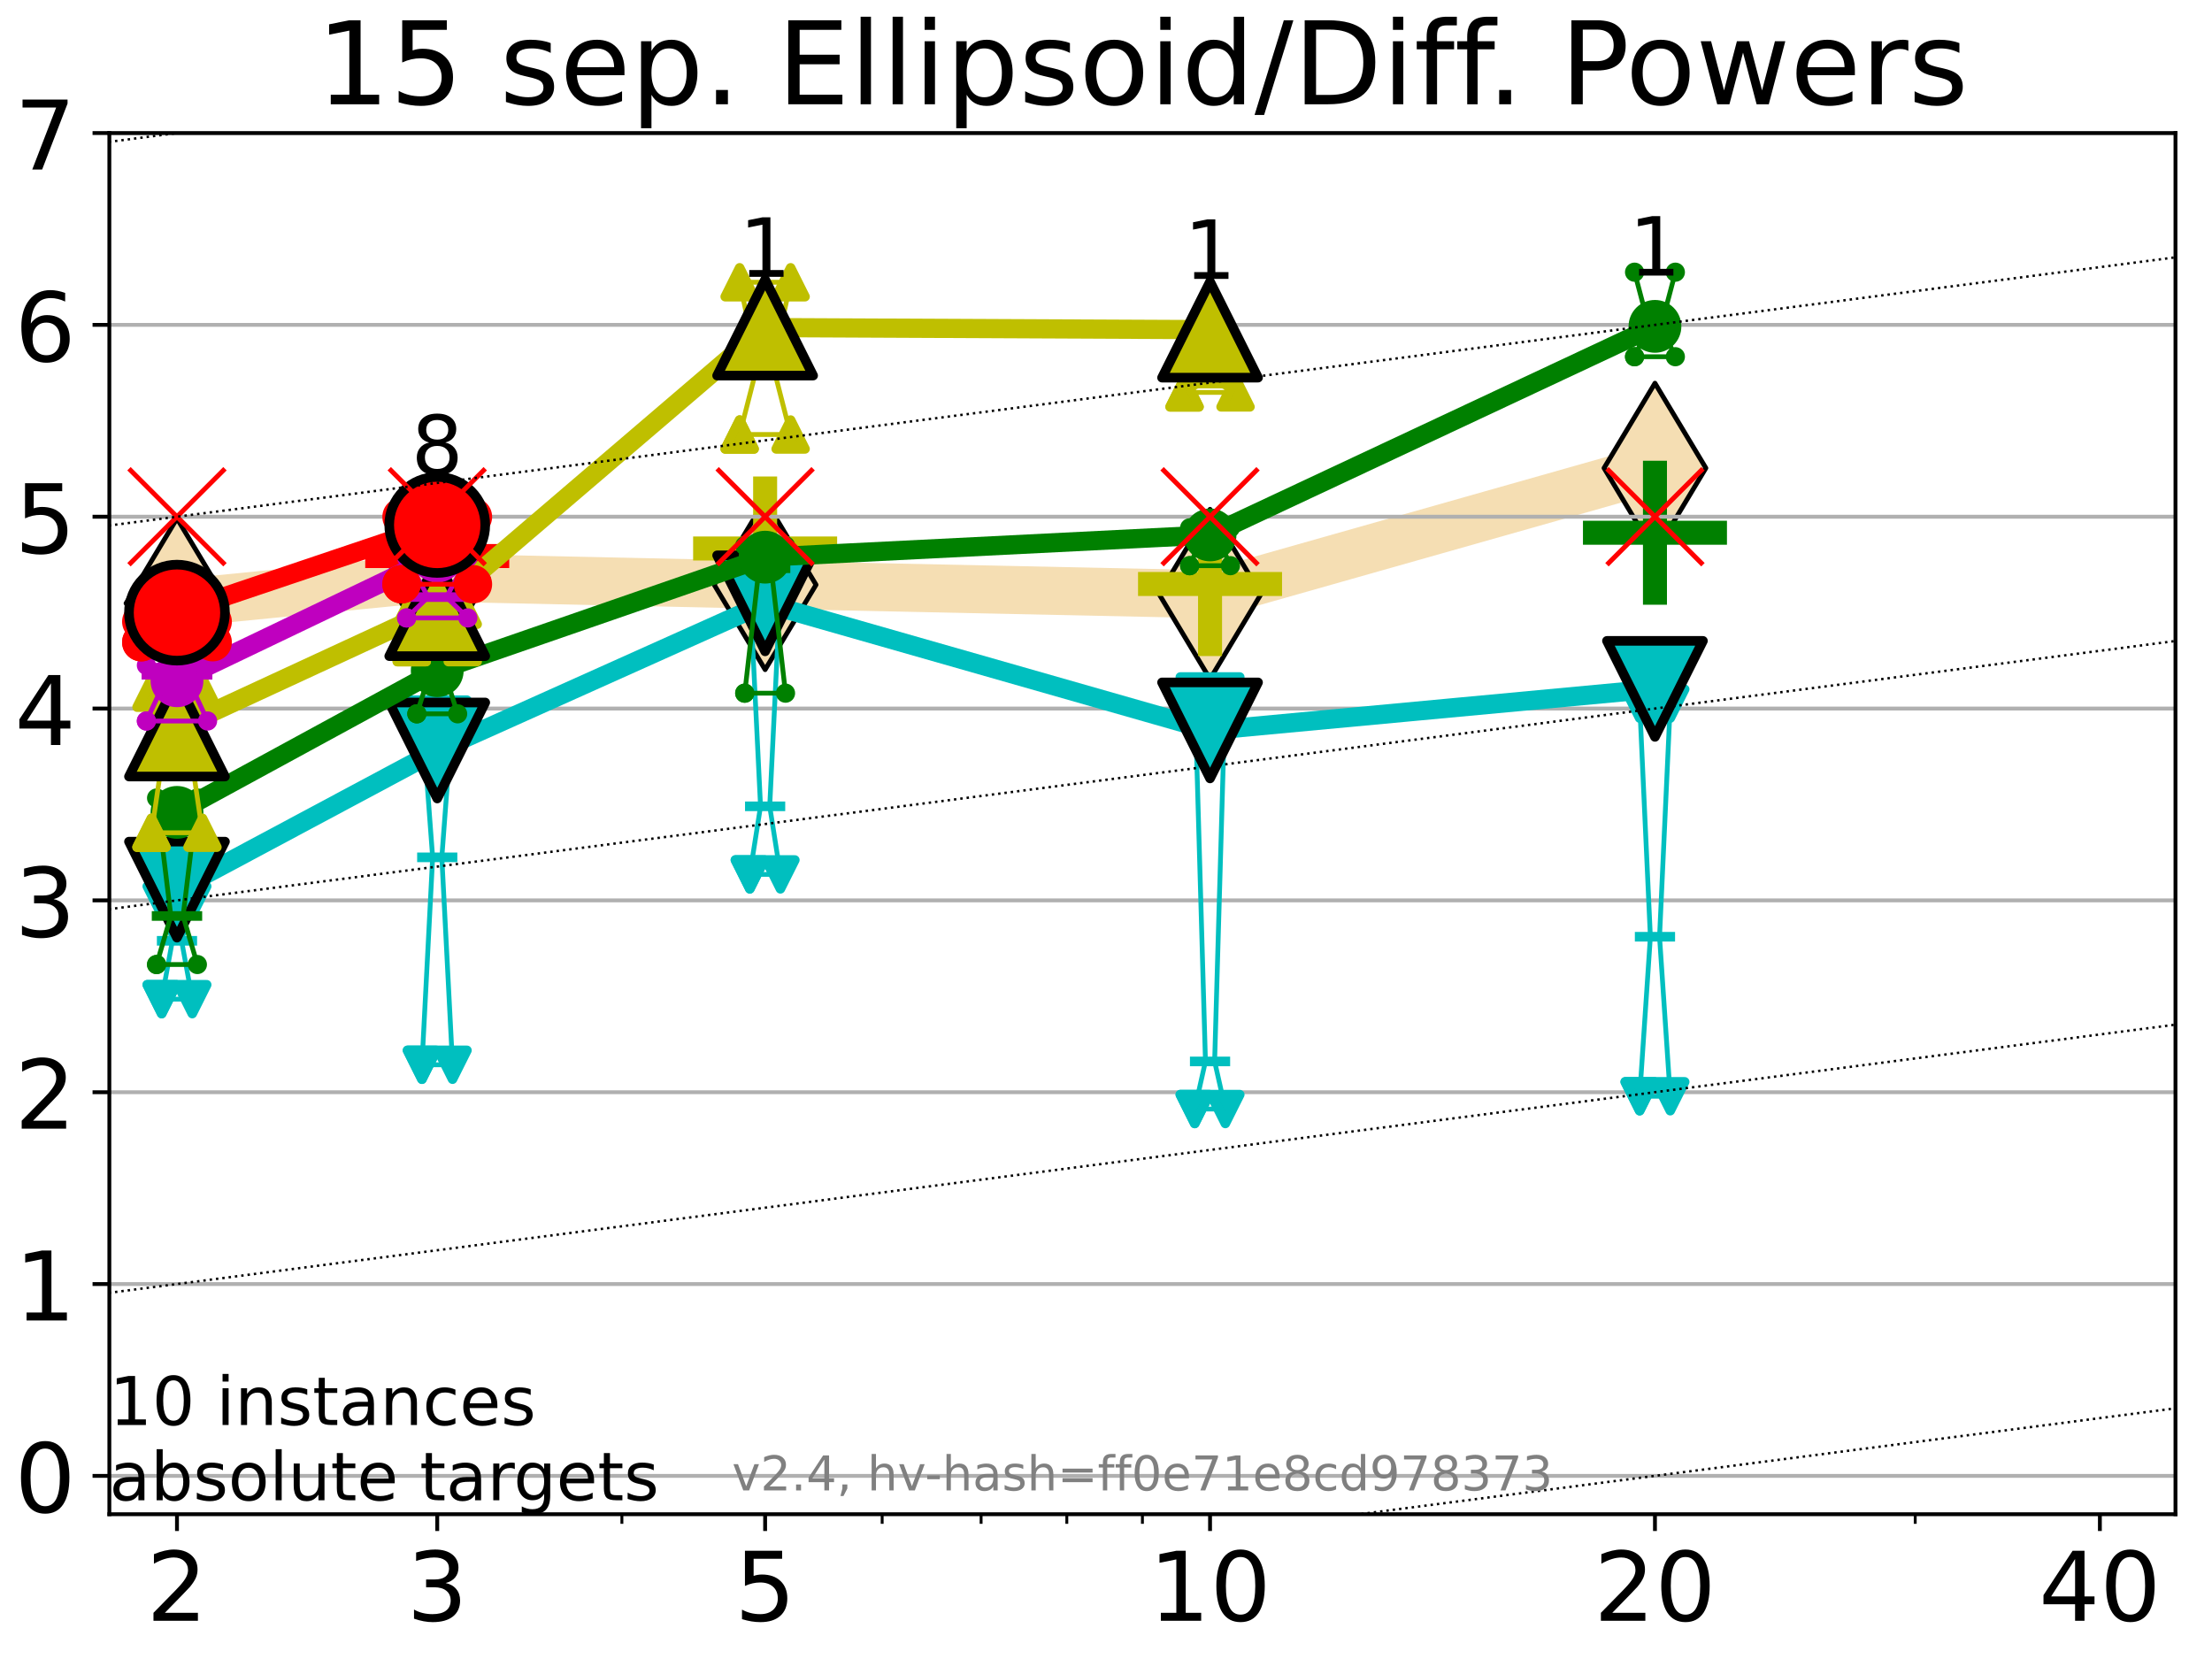 <?xml version="1.0" encoding="utf-8" standalone="no"?>
<!DOCTYPE svg PUBLIC "-//W3C//DTD SVG 1.1//EN"
  "http://www.w3.org/Graphics/SVG/1.1/DTD/svg11.dtd">
<!-- Created with matplotlib (https://matplotlib.org/) -->
<svg height="345.6pt" version="1.1" viewBox="0 0 460.8 345.6" width="460.8pt" xmlns="http://www.w3.org/2000/svg" xmlns:xlink="http://www.w3.org/1999/xlink">
 <defs>
  <style type="text/css">*{stroke-linecap:butt;stroke-linejoin:round;}</style>
 </defs>
 <g id="figure_1">
  <g id="patch_1">
   <path d="M 0 345.6 
L 460.8 345.6 
L 460.8 0 
L 0 0 
z
" style="fill:#ffffff;"/>
  </g>
  <g id="axes_1">
   <g id="patch_2">
    <path d="M 22.78 315.44 
L 453.192 315.44 
L 453.192 27.72 
L 22.78 27.72 
z
" style="fill:#ffffff;"/>
   </g>
   <g id="line2d_1">
    <path clip-path="url(#pba7692c009)" d="M 36.868 125.679 
L 91.085 120.345 
L 159.39 121.82 
L 252.074 123.779 
L 344.758 97.507 
" style="fill:none;stroke:#f5deb3;stroke-linecap:square;stroke-width:10;"/>
    <defs>
     <path d="M -0 17.678 
L 10.607 0 
L 0 -17.678 
L -10.607 -0 
z
" id="m729fc92a1a" style="stroke:#000000;stroke-linejoin:miter;"/>
    </defs>
    <g clip-path="url(#pba7692c009)">
     <use style="fill:#f5deb3;stroke:#000000;stroke-linejoin:miter;" x="36.868" xlink:href="#m729fc92a1a" y="125.679"/>
     <use style="fill:#f5deb3;stroke:#000000;stroke-linejoin:miter;" x="91.085" xlink:href="#m729fc92a1a" y="120.345"/>
     <use style="fill:#f5deb3;stroke:#000000;stroke-linejoin:miter;" x="159.39" xlink:href="#m729fc92a1a" y="121.82"/>
     <use style="fill:#f5deb3;stroke:#000000;stroke-linejoin:miter;" x="252.074" xlink:href="#m729fc92a1a" y="123.779"/>
     <use style="fill:#f5deb3;stroke:#000000;stroke-linejoin:miter;" x="344.758" xlink:href="#m729fc92a1a" y="97.507"/>
    </g>
   </g>
   <g id="line2d_2">
    <defs>
     <path d="M -15 0 
L 15 0 
M 0 15 
L 0 -15 
" id="md9cf810472" style="stroke:#bfbf00;stroke-width:5;"/>
    </defs>
    <g clip-path="url(#pba7692c009)">
     <use style="fill:#bfbf00;stroke:#bfbf00;stroke-width:5;" x="159.39" xlink:href="#md9cf810472" y="114.263"/>
    </g>
   </g>
   <g id="line2d_3">
    <g clip-path="url(#pba7692c009)">
     <use style="fill:#bfbf00;stroke:#bfbf00;stroke-width:5;" x="252.074" xlink:href="#md9cf810472" y="121.662"/>
    </g>
   </g>
   <g id="line2d_4">
    <defs>
     <path d="M -15 0 
L 15 0 
M 0 15 
L 0 -15 
" id="md11e077990" style="stroke:#008000;stroke-width:5;"/>
    </defs>
    <g clip-path="url(#pba7692c009)">
     <use style="fill:#008000;stroke:#008000;stroke-width:5;" x="344.758" xlink:href="#md11e077990" y="110.981"/>
    </g>
   </g>
   <g id="line2d_5">
    <defs>
     <path d="M -15 0 
L 15 0 
M 0 15 
L 0 -15 
" id="me8fbc6a739" style="stroke:#ff0000;stroke-width:5;"/>
    </defs>
    <g clip-path="url(#pba7692c009)">
     <use style="fill:#ff0000;stroke:#ff0000;stroke-width:5;" x="91.085" xlink:href="#me8fbc6a739" y="115.828"/>
    </g>
   </g>
   <g id="matplotlib.axis_1">
    <g id="xtick_1">
     <g id="line2d_6">
      <defs>
       <path d="M 0 0 
L 0 3.5 
" id="m7c3626ecaf" style="stroke:#000000;stroke-width:0.8;"/>
      </defs>
      <g>
       <use style="stroke:#000000;stroke-width:0.8;" x="36.868" xlink:href="#m7c3626ecaf" y="315.44"/>
      </g>
     </g>
     <g id="text_1">
      <!-- 2 -->
      <g transform="translate(30.506 337.637)scale(0.2 -0.2)">
       <defs>
        <path d="M 19.188 8.297 
L 53.609 8.297 
L 53.609 0 
L 7.328 0 
L 7.328 8.297 
Q 12.938 14.109 22.625 23.891 
Q 32.328 33.688 34.812 36.531 
Q 39.547 41.844 41.422 45.531 
Q 43.312 49.219 43.312 52.781 
Q 43.312 58.594 39.234 62.25 
Q 35.156 65.922 28.609 65.922 
Q 23.969 65.922 18.812 64.312 
Q 13.672 62.703 7.812 59.422 
L 7.812 69.391 
Q 13.766 71.781 18.938 73 
Q 24.125 74.219 28.422 74.219 
Q 39.75 74.219 46.484 68.547 
Q 53.219 62.891 53.219 53.422 
Q 53.219 48.922 51.531 44.891 
Q 49.859 40.875 45.406 35.406 
Q 44.188 33.984 37.641 27.219 
Q 31.109 20.453 19.188 8.297 
z
" id="DejaVuSans-50"/>
       </defs>
       <use xlink:href="#DejaVuSans-50"/>
      </g>
     </g>
    </g>
    <g id="xtick_2">
     <g id="line2d_7">
      <g>
       <use style="stroke:#000000;stroke-width:0.8;" x="91.085" xlink:href="#m7c3626ecaf" y="315.44"/>
      </g>
     </g>
     <g id="text_2">
      <!-- 3 -->
      <g transform="translate(84.723 337.637)scale(0.2 -0.2)">
       <defs>
        <path d="M 40.578 39.312 
Q 47.656 37.797 51.625 33 
Q 55.609 28.219 55.609 21.188 
Q 55.609 10.406 48.188 4.484 
Q 40.766 -1.422 27.094 -1.422 
Q 22.516 -1.422 17.656 -0.516 
Q 12.797 0.391 7.625 2.203 
L 7.625 11.719 
Q 11.719 9.328 16.594 8.109 
Q 21.484 6.891 26.812 6.891 
Q 36.078 6.891 40.938 10.547 
Q 45.797 14.203 45.797 21.188 
Q 45.797 27.641 41.281 31.266 
Q 36.766 34.906 28.719 34.906 
L 20.219 34.906 
L 20.219 43.016 
L 29.109 43.016 
Q 36.375 43.016 40.234 45.922 
Q 44.094 48.828 44.094 54.297 
Q 44.094 59.906 40.109 62.906 
Q 36.141 65.922 28.719 65.922 
Q 24.656 65.922 20.016 65.031 
Q 15.375 64.156 9.812 62.312 
L 9.812 71.094 
Q 15.438 72.656 20.344 73.438 
Q 25.25 74.219 29.594 74.219 
Q 40.828 74.219 47.359 69.109 
Q 53.906 64.016 53.906 55.328 
Q 53.906 49.266 50.438 45.094 
Q 46.969 40.922 40.578 39.312 
z
" id="DejaVuSans-51"/>
       </defs>
       <use xlink:href="#DejaVuSans-51"/>
      </g>
     </g>
    </g>
    <g id="xtick_3">
     <g id="line2d_8">
      <g>
       <use style="stroke:#000000;stroke-width:0.8;" x="159.39" xlink:href="#m7c3626ecaf" y="315.44"/>
      </g>
     </g>
     <g id="text_3">
      <!-- 5 -->
      <g transform="translate(153.028 337.637)scale(0.2 -0.2)">
       <defs>
        <path d="M 10.797 72.906 
L 49.516 72.906 
L 49.516 64.594 
L 19.828 64.594 
L 19.828 46.734 
Q 21.969 47.469 24.109 47.828 
Q 26.266 48.188 28.422 48.188 
Q 40.625 48.188 47.75 41.5 
Q 54.891 34.812 54.891 23.391 
Q 54.891 11.625 47.562 5.094 
Q 40.234 -1.422 26.906 -1.422 
Q 22.312 -1.422 17.547 -0.641 
Q 12.797 0.141 7.719 1.703 
L 7.719 11.625 
Q 12.109 9.234 16.797 8.062 
Q 21.484 6.891 26.703 6.891 
Q 35.156 6.891 40.078 11.328 
Q 45.016 15.766 45.016 23.391 
Q 45.016 31 40.078 35.438 
Q 35.156 39.891 26.703 39.891 
Q 22.75 39.891 18.812 39.016 
Q 14.891 38.141 10.797 36.281 
z
" id="DejaVuSans-53"/>
       </defs>
       <use xlink:href="#DejaVuSans-53"/>
      </g>
     </g>
    </g>
    <g id="xtick_4">
     <g id="line2d_9">
      <g>
       <use style="stroke:#000000;stroke-width:0.8;" x="252.074" xlink:href="#m7c3626ecaf" y="315.44"/>
      </g>
     </g>
     <g id="text_4">
      <!-- 10 -->
      <g transform="translate(239.349 337.637)scale(0.2 -0.2)">
       <defs>
        <path d="M 12.406 8.297 
L 28.516 8.297 
L 28.516 63.922 
L 10.984 60.406 
L 10.984 69.391 
L 28.422 72.906 
L 38.281 72.906 
L 38.281 8.297 
L 54.391 8.297 
L 54.391 0 
L 12.406 0 
z
" id="DejaVuSans-49"/>
        <path d="M 31.781 66.406 
Q 24.172 66.406 20.328 58.906 
Q 16.5 51.422 16.5 36.375 
Q 16.5 21.391 20.328 13.891 
Q 24.172 6.391 31.781 6.391 
Q 39.453 6.391 43.281 13.891 
Q 47.125 21.391 47.125 36.375 
Q 47.125 51.422 43.281 58.906 
Q 39.453 66.406 31.781 66.406 
z
M 31.781 74.219 
Q 44.047 74.219 50.516 64.516 
Q 56.984 54.828 56.984 36.375 
Q 56.984 17.969 50.516 8.266 
Q 44.047 -1.422 31.781 -1.422 
Q 19.531 -1.422 13.062 8.266 
Q 6.594 17.969 6.594 36.375 
Q 6.594 54.828 13.062 64.516 
Q 19.531 74.219 31.781 74.219 
z
" id="DejaVuSans-48"/>
       </defs>
       <use xlink:href="#DejaVuSans-49"/>
       <use x="63.623" xlink:href="#DejaVuSans-48"/>
      </g>
     </g>
    </g>
    <g id="xtick_5">
     <g id="line2d_10">
      <g>
       <use style="stroke:#000000;stroke-width:0.8;" x="344.758" xlink:href="#m7c3626ecaf" y="315.44"/>
      </g>
     </g>
     <g id="text_5">
      <!-- 20 -->
      <g transform="translate(332.033 337.637)scale(0.2 -0.2)">
       <use xlink:href="#DejaVuSans-50"/>
       <use x="63.623" xlink:href="#DejaVuSans-48"/>
      </g>
     </g>
    </g>
    <g id="xtick_6">
     <g id="line2d_11">
      <g>
       <use style="stroke:#000000;stroke-width:0.8;" x="437.443" xlink:href="#m7c3626ecaf" y="315.44"/>
      </g>
     </g>
     <g id="text_6">
      <!-- 40 -->
      <g transform="translate(424.718 337.637)scale(0.2 -0.2)">
       <defs>
        <path d="M 37.797 64.312 
L 12.891 25.391 
L 37.797 25.391 
z
M 35.203 72.906 
L 47.609 72.906 
L 47.609 25.391 
L 58.016 25.391 
L 58.016 17.188 
L 47.609 17.188 
L 47.609 0 
L 37.797 0 
L 37.797 17.188 
L 4.891 17.188 
L 4.891 26.703 
z
" id="DejaVuSans-52"/>
       </defs>
       <use xlink:href="#DejaVuSans-52"/>
       <use x="63.623" xlink:href="#DejaVuSans-48"/>
      </g>
     </g>
    </g>
    <g id="xtick_7">
     <g id="line2d_12">
      <defs>
       <path d="M 0 0 
L 0 2 
" id="mc3171599da" style="stroke:#000000;stroke-width:0.6;"/>
      </defs>
      <g>
       <use style="stroke:#000000;stroke-width:0.6;" x="129.552" xlink:href="#mc3171599da" y="315.44"/>
      </g>
     </g>
    </g>
    <g id="xtick_8">
     <g id="line2d_13">
      <g>
       <use style="stroke:#000000;stroke-width:0.6;" x="183.769" xlink:href="#mc3171599da" y="315.44"/>
      </g>
     </g>
    </g>
    <g id="xtick_9">
     <g id="line2d_14">
      <g>
       <use style="stroke:#000000;stroke-width:0.6;" x="204.381" xlink:href="#mc3171599da" y="315.44"/>
      </g>
     </g>
    </g>
    <g id="xtick_10">
     <g id="line2d_15">
      <g>
       <use style="stroke:#000000;stroke-width:0.6;" x="222.237" xlink:href="#mc3171599da" y="315.44"/>
      </g>
     </g>
    </g>
    <g id="xtick_11">
     <g id="line2d_16">
      <g>
       <use style="stroke:#000000;stroke-width:0.6;" x="237.986" xlink:href="#mc3171599da" y="315.44"/>
      </g>
     </g>
    </g>
    <g id="xtick_12">
     <g id="line2d_17">
      <g>
       <use style="stroke:#000000;stroke-width:0.6;" x="398.975" xlink:href="#mc3171599da" y="315.44"/>
      </g>
     </g>
    </g>
   </g>
   <g id="matplotlib.axis_2">
    <g id="ytick_1">
     <g id="line2d_18">
      <path clip-path="url(#pba7692c009)" d="M 22.78 307.448 
L 453.192 307.448 
" style="fill:none;stroke:#b0b0b0;stroke-linecap:square;stroke-width:0.8;"/>
     </g>
     <g id="line2d_19">
      <defs>
       <path d="M 0 0 
L -3.5 0 
" id="m27cbf7f91e" style="stroke:#000000;stroke-width:0.8;"/>
      </defs>
      <g>
       <use style="stroke:#000000;stroke-width:0.8;" x="22.78" xlink:href="#m27cbf7f91e" y="307.448"/>
      </g>
     </g>
     <g id="text_7">
      <!-- 0 -->
      <g transform="translate(3.055 315.046)scale(0.2 -0.2)">
       <use xlink:href="#DejaVuSans-48"/>
      </g>
     </g>
    </g>
    <g id="ytick_2">
     <g id="line2d_20">
      <path clip-path="url(#pba7692c009)" d="M 22.78 267.487 
L 453.192 267.487 
" style="fill:none;stroke:#b0b0b0;stroke-linecap:square;stroke-width:0.8;"/>
     </g>
     <g id="line2d_21">
      <g>
       <use style="stroke:#000000;stroke-width:0.8;" x="22.78" xlink:href="#m27cbf7f91e" y="267.487"/>
      </g>
     </g>
     <g id="text_8">
      <!-- 1 -->
      <g transform="translate(3.055 275.085)scale(0.2 -0.2)">
       <use xlink:href="#DejaVuSans-49"/>
      </g>
     </g>
    </g>
    <g id="ytick_3">
     <g id="line2d_22">
      <path clip-path="url(#pba7692c009)" d="M 22.78 227.526 
L 453.192 227.526 
" style="fill:none;stroke:#b0b0b0;stroke-linecap:square;stroke-width:0.8;"/>
     </g>
     <g id="line2d_23">
      <g>
       <use style="stroke:#000000;stroke-width:0.8;" x="22.78" xlink:href="#m27cbf7f91e" y="227.526"/>
      </g>
     </g>
     <g id="text_9">
      <!-- 2 -->
      <g transform="translate(3.055 235.124)scale(0.2 -0.2)">
       <use xlink:href="#DejaVuSans-50"/>
      </g>
     </g>
    </g>
    <g id="ytick_4">
     <g id="line2d_24">
      <path clip-path="url(#pba7692c009)" d="M 22.78 187.564 
L 453.192 187.564 
" style="fill:none;stroke:#b0b0b0;stroke-linecap:square;stroke-width:0.8;"/>
     </g>
     <g id="line2d_25">
      <g>
       <use style="stroke:#000000;stroke-width:0.8;" x="22.78" xlink:href="#m27cbf7f91e" y="187.564"/>
      </g>
     </g>
     <g id="text_10">
      <!-- 3 -->
      <g transform="translate(3.055 195.163)scale(0.2 -0.2)">
       <use xlink:href="#DejaVuSans-51"/>
      </g>
     </g>
    </g>
    <g id="ytick_5">
     <g id="line2d_26">
      <path clip-path="url(#pba7692c009)" d="M 22.78 147.603 
L 453.192 147.603 
" style="fill:none;stroke:#b0b0b0;stroke-linecap:square;stroke-width:0.8;"/>
     </g>
     <g id="line2d_27">
      <g>
       <use style="stroke:#000000;stroke-width:0.8;" x="22.78" xlink:href="#m27cbf7f91e" y="147.603"/>
      </g>
     </g>
     <g id="text_11">
      <!-- 4 -->
      <g transform="translate(3.055 155.202)scale(0.2 -0.2)">
       <use xlink:href="#DejaVuSans-52"/>
      </g>
     </g>
    </g>
    <g id="ytick_6">
     <g id="line2d_28">
      <path clip-path="url(#pba7692c009)" d="M 22.78 107.642 
L 453.192 107.642 
" style="fill:none;stroke:#b0b0b0;stroke-linecap:square;stroke-width:0.8;"/>
     </g>
     <g id="line2d_29">
      <g>
       <use style="stroke:#000000;stroke-width:0.8;" x="22.78" xlink:href="#m27cbf7f91e" y="107.642"/>
      </g>
     </g>
     <g id="text_12">
      <!-- 5 -->
      <g transform="translate(3.055 115.241)scale(0.2 -0.2)">
       <use xlink:href="#DejaVuSans-53"/>
      </g>
     </g>
    </g>
    <g id="ytick_7">
     <g id="line2d_30">
      <path clip-path="url(#pba7692c009)" d="M 22.78 67.681 
L 453.192 67.681 
" style="fill:none;stroke:#b0b0b0;stroke-linecap:square;stroke-width:0.8;"/>
     </g>
     <g id="line2d_31">
      <g>
       <use style="stroke:#000000;stroke-width:0.8;" x="22.78" xlink:href="#m27cbf7f91e" y="67.681"/>
      </g>
     </g>
     <g id="text_13">
      <!-- 6 -->
      <g transform="translate(3.055 75.28)scale(0.2 -0.2)">
       <defs>
        <path d="M 33.016 40.375 
Q 26.375 40.375 22.484 35.828 
Q 18.609 31.297 18.609 23.391 
Q 18.609 15.531 22.484 10.953 
Q 26.375 6.391 33.016 6.391 
Q 39.656 6.391 43.531 10.953 
Q 47.406 15.531 47.406 23.391 
Q 47.406 31.297 43.531 35.828 
Q 39.656 40.375 33.016 40.375 
z
M 52.594 71.297 
L 52.594 62.312 
Q 48.875 64.062 45.094 64.984 
Q 41.312 65.922 37.594 65.922 
Q 27.828 65.922 22.672 59.328 
Q 17.531 52.734 16.797 39.406 
Q 19.672 43.656 24.016 45.922 
Q 28.375 48.188 33.594 48.188 
Q 44.578 48.188 50.953 41.516 
Q 57.328 34.859 57.328 23.391 
Q 57.328 12.156 50.688 5.359 
Q 44.047 -1.422 33.016 -1.422 
Q 20.359 -1.422 13.672 8.266 
Q 6.984 17.969 6.984 36.375 
Q 6.984 53.656 15.188 63.938 
Q 23.391 74.219 37.203 74.219 
Q 40.922 74.219 44.703 73.484 
Q 48.484 72.75 52.594 71.297 
z
" id="DejaVuSans-54"/>
       </defs>
       <use xlink:href="#DejaVuSans-54"/>
      </g>
     </g>
    </g>
    <g id="ytick_8">
     <g id="line2d_32">
      <path clip-path="url(#pba7692c009)" d="M 22.78 27.72 
L 453.192 27.72 
" style="fill:none;stroke:#b0b0b0;stroke-linecap:square;stroke-width:0.8;"/>
     </g>
     <g id="line2d_33">
      <g>
       <use style="stroke:#000000;stroke-width:0.8;" x="22.78" xlink:href="#m27cbf7f91e" y="27.72"/>
      </g>
     </g>
     <g id="text_14">
      <!-- 7 -->
      <g transform="translate(3.055 35.318)scale(0.2 -0.2)">
       <defs>
        <path d="M 8.203 72.906 
L 55.078 72.906 
L 55.078 68.703 
L 28.609 0 
L 18.312 0 
L 43.219 64.594 
L 8.203 64.594 
z
" id="DejaVuSans-55"/>
       </defs>
       <use xlink:href="#DejaVuSans-55"/>
      </g>
     </g>
    </g>
   </g>
   <g id="line2d_34">
    <path clip-path="url(#pba7692c009)" d="M 33.682 208.144 
L 35.912 195.987 
L 33.682 187.634 
L 40.054 187.634 
L 37.824 195.987 
L 40.054 208.144 
L 33.682 208.144 
" style="fill:none;stroke:#00bfbf;stroke-linecap:square;"/>
   </g>
   <g id="line2d_35">
    <path clip-path="url(#pba7692c009)" d="M 33.682 208.144 
L 40.054 208.144 
L 40.054 187.634 
L 33.682 187.634 
L 33.682 208.144 
" style="fill:none;"/>
    <defs>
     <path d="M -0 3 
L 3 -3 
L -3 -3 
z
" id="mce57c4cc57" style="stroke:#00bfbf;stroke-linejoin:miter;stroke-width:2;"/>
    </defs>
    <g clip-path="url(#pba7692c009)">
     <use style="fill:#00bfbf;stroke:#00bfbf;stroke-linejoin:miter;stroke-width:2;" x="33.682" xlink:href="#mce57c4cc57" y="208.144"/>
     <use style="fill:#00bfbf;stroke:#00bfbf;stroke-linejoin:miter;stroke-width:2;" x="40.054" xlink:href="#mce57c4cc57" y="208.144"/>
     <use style="fill:#00bfbf;stroke:#00bfbf;stroke-linejoin:miter;stroke-width:2;" x="40.054" xlink:href="#mce57c4cc57" y="187.634"/>
     <use style="fill:#00bfbf;stroke:#00bfbf;stroke-linejoin:miter;stroke-width:2;" x="33.682" xlink:href="#mce57c4cc57" y="187.634"/>
     <use style="fill:#00bfbf;stroke:#00bfbf;stroke-linejoin:miter;stroke-width:2;" x="33.682" xlink:href="#mce57c4cc57" y="208.144"/>
    </g>
   </g>
   <g id="line2d_36">
    <path clip-path="url(#pba7692c009)" d="M 33.682 195.987 
L 40.054 195.987 
" style="fill:none;stroke:#00bfbf;stroke-linecap:square;stroke-width:2;"/>
   </g>
   <g id="line2d_37">
    <path clip-path="url(#pba7692c009)" d="M 87.899 221.811 
L 90.129 178.604 
L 87.899 148.865 
L 94.271 148.865 
L 92.041 178.604 
L 94.271 221.811 
L 87.899 221.811 
" style="fill:none;stroke:#00bfbf;stroke-linecap:square;"/>
   </g>
   <g id="line2d_38">
    <path clip-path="url(#pba7692c009)" d="M 87.899 221.811 
L 94.271 221.811 
L 94.271 148.865 
L 87.899 148.865 
L 87.899 221.811 
" style="fill:none;"/>
    <g clip-path="url(#pba7692c009)">
     <use style="fill:#00bfbf;stroke:#00bfbf;stroke-linejoin:miter;stroke-width:2;" x="87.899" xlink:href="#mce57c4cc57" y="221.811"/>
     <use style="fill:#00bfbf;stroke:#00bfbf;stroke-linejoin:miter;stroke-width:2;" x="94.271" xlink:href="#mce57c4cc57" y="221.811"/>
     <use style="fill:#00bfbf;stroke:#00bfbf;stroke-linejoin:miter;stroke-width:2;" x="94.271" xlink:href="#mce57c4cc57" y="148.865"/>
     <use style="fill:#00bfbf;stroke:#00bfbf;stroke-linejoin:miter;stroke-width:2;" x="87.899" xlink:href="#mce57c4cc57" y="148.865"/>
     <use style="fill:#00bfbf;stroke:#00bfbf;stroke-linejoin:miter;stroke-width:2;" x="87.899" xlink:href="#mce57c4cc57" y="221.811"/>
    </g>
   </g>
   <g id="line2d_39">
    <path clip-path="url(#pba7692c009)" d="M 87.899 178.604 
L 94.271 178.604 
" style="fill:none;stroke:#00bfbf;stroke-linecap:square;stroke-width:2;"/>
   </g>
   <g id="line2d_40">
    <path clip-path="url(#pba7692c009)" d="M 156.204 182.154 
L 158.434 167.971 
L 156.204 122.315 
L 162.576 122.315 
L 160.346 167.971 
L 162.576 182.154 
L 156.204 182.154 
" style="fill:none;stroke:#00bfbf;stroke-linecap:square;"/>
   </g>
   <g id="line2d_41">
    <path clip-path="url(#pba7692c009)" d="M 156.204 182.154 
L 162.576 182.154 
L 162.576 122.315 
L 156.204 122.315 
L 156.204 182.154 
" style="fill:none;"/>
    <g clip-path="url(#pba7692c009)">
     <use style="fill:#00bfbf;stroke:#00bfbf;stroke-linejoin:miter;stroke-width:2;" x="156.204" xlink:href="#mce57c4cc57" y="182.154"/>
     <use style="fill:#00bfbf;stroke:#00bfbf;stroke-linejoin:miter;stroke-width:2;" x="162.576" xlink:href="#mce57c4cc57" y="182.154"/>
     <use style="fill:#00bfbf;stroke:#00bfbf;stroke-linejoin:miter;stroke-width:2;" x="162.576" xlink:href="#mce57c4cc57" y="122.315"/>
     <use style="fill:#00bfbf;stroke:#00bfbf;stroke-linejoin:miter;stroke-width:2;" x="156.204" xlink:href="#mce57c4cc57" y="122.315"/>
     <use style="fill:#00bfbf;stroke:#00bfbf;stroke-linejoin:miter;stroke-width:2;" x="156.204" xlink:href="#mce57c4cc57" y="182.154"/>
    </g>
   </g>
   <g id="line2d_42">
    <path clip-path="url(#pba7692c009)" d="M 156.204 167.971 
L 162.576 167.971 
" style="fill:none;stroke:#00bfbf;stroke-linecap:square;stroke-width:2;"/>
   </g>
   <g id="line2d_43">
    <path clip-path="url(#pba7692c009)" d="M 248.888 231.033 
L 251.118 221.113 
L 248.888 144.04 
L 255.26 144.04 
L 253.03 221.113 
L 255.26 231.033 
L 248.888 231.033 
" style="fill:none;stroke:#00bfbf;stroke-linecap:square;"/>
   </g>
   <g id="line2d_44">
    <path clip-path="url(#pba7692c009)" d="M 248.888 231.033 
L 255.26 231.033 
L 255.26 144.04 
L 248.888 144.04 
L 248.888 231.033 
" style="fill:none;"/>
    <g clip-path="url(#pba7692c009)">
     <use style="fill:#00bfbf;stroke:#00bfbf;stroke-linejoin:miter;stroke-width:2;" x="248.888" xlink:href="#mce57c4cc57" y="231.033"/>
     <use style="fill:#00bfbf;stroke:#00bfbf;stroke-linejoin:miter;stroke-width:2;" x="255.26" xlink:href="#mce57c4cc57" y="231.033"/>
     <use style="fill:#00bfbf;stroke:#00bfbf;stroke-linejoin:miter;stroke-width:2;" x="255.26" xlink:href="#mce57c4cc57" y="144.04"/>
     <use style="fill:#00bfbf;stroke:#00bfbf;stroke-linejoin:miter;stroke-width:2;" x="248.888" xlink:href="#mce57c4cc57" y="144.04"/>
     <use style="fill:#00bfbf;stroke:#00bfbf;stroke-linejoin:miter;stroke-width:2;" x="248.888" xlink:href="#mce57c4cc57" y="231.033"/>
    </g>
   </g>
   <g id="line2d_45">
    <path clip-path="url(#pba7692c009)" d="M 248.888 221.113 
L 255.26 221.113 
" style="fill:none;stroke:#00bfbf;stroke-linecap:square;stroke-width:2;"/>
   </g>
   <g id="line2d_46">
    <path clip-path="url(#pba7692c009)" d="M 341.572 228.37 
L 343.803 195.144 
L 341.572 146.586 
L 347.945 146.586 
L 345.714 195.144 
L 347.945 228.37 
L 341.572 228.37 
" style="fill:none;stroke:#00bfbf;stroke-linecap:square;"/>
   </g>
   <g id="line2d_47">
    <path clip-path="url(#pba7692c009)" d="M 341.572 228.37 
L 347.945 228.37 
L 347.945 146.586 
L 341.572 146.586 
L 341.572 228.37 
" style="fill:none;"/>
    <g clip-path="url(#pba7692c009)">
     <use style="fill:#00bfbf;stroke:#00bfbf;stroke-linejoin:miter;stroke-width:2;" x="341.572" xlink:href="#mce57c4cc57" y="228.37"/>
     <use style="fill:#00bfbf;stroke:#00bfbf;stroke-linejoin:miter;stroke-width:2;" x="347.945" xlink:href="#mce57c4cc57" y="228.37"/>
     <use style="fill:#00bfbf;stroke:#00bfbf;stroke-linejoin:miter;stroke-width:2;" x="347.945" xlink:href="#mce57c4cc57" y="146.586"/>
     <use style="fill:#00bfbf;stroke:#00bfbf;stroke-linejoin:miter;stroke-width:2;" x="341.572" xlink:href="#mce57c4cc57" y="146.586"/>
     <use style="fill:#00bfbf;stroke:#00bfbf;stroke-linejoin:miter;stroke-width:2;" x="341.572" xlink:href="#mce57c4cc57" y="228.37"/>
    </g>
   </g>
   <g id="line2d_48">
    <path clip-path="url(#pba7692c009)" d="M 341.572 195.144 
L 347.945 195.144 
" style="fill:none;stroke:#00bfbf;stroke-linecap:square;stroke-width:2;"/>
   </g>
   <g id="line2d_49">
    <path clip-path="url(#pba7692c009)" d="M 36.868 185.326 
L 91.085 156.341 
" style="fill:none;stroke:#00bfbf;stroke-linecap:square;stroke-width:4;"/>
   </g>
   <g id="line2d_50">
    <path clip-path="url(#pba7692c009)" d="M 91.085 156.341 
L 159.39 125.688 
" style="fill:none;stroke:#00bfbf;stroke-linecap:square;stroke-width:4;"/>
   </g>
   <g id="line2d_51">
    <path clip-path="url(#pba7692c009)" d="M 159.39 125.688 
L 252.074 152.16 
" style="fill:none;stroke:#00bfbf;stroke-linecap:square;stroke-width:4;"/>
   </g>
   <g id="line2d_52">
    <path clip-path="url(#pba7692c009)" d="M 252.074 152.16 
L 344.758 143.507 
" style="fill:none;stroke:#00bfbf;stroke-linecap:square;stroke-width:4;"/>
   </g>
   <g id="line2d_53">
    <path clip-path="url(#pba7692c009)" d="M 36.868 185.326 
L 91.085 156.341 
L 159.39 125.688 
L 252.074 152.16 
L 344.758 143.507 
" style="fill:none;"/>
    <defs>
     <path d="M -0 10 
L 10 -10 
L -10 -10 
z
" id="mc0728af122" style="stroke:#000000;stroke-linejoin:miter;stroke-width:2;"/>
    </defs>
    <g clip-path="url(#pba7692c009)">
     <use style="fill:#00bfbf;stroke:#000000;stroke-linejoin:miter;stroke-width:2;" x="36.868" xlink:href="#mc0728af122" y="185.326"/>
     <use style="fill:#00bfbf;stroke:#000000;stroke-linejoin:miter;stroke-width:2;" x="91.085" xlink:href="#mc0728af122" y="156.341"/>
     <use style="fill:#00bfbf;stroke:#000000;stroke-linejoin:miter;stroke-width:2;" x="159.39" xlink:href="#mc0728af122" y="125.688"/>
     <use style="fill:#00bfbf;stroke:#000000;stroke-linejoin:miter;stroke-width:2;" x="252.074" xlink:href="#mc0728af122" y="152.16"/>
     <use style="fill:#00bfbf;stroke:#000000;stroke-linejoin:miter;stroke-width:2;" x="344.758" xlink:href="#mc0728af122" y="143.507"/>
    </g>
   </g>
   <g id="line2d_54">
    <path clip-path="url(#pba7692c009)" d="M 32.62 200.928 
L 35.594 190.819 
L 32.62 166.242 
L 41.116 166.242 
L 38.143 190.819 
L 41.116 200.928 
L 32.62 200.928 
" style="fill:none;stroke:#008000;stroke-linecap:square;"/>
   </g>
   <g id="line2d_55">
    <path clip-path="url(#pba7692c009)" d="M 32.62 200.928 
L 41.116 200.928 
L 41.116 166.242 
L 32.62 166.242 
L 32.62 200.928 
" style="fill:none;"/>
    <defs>
     <path d="M 0 1.5 
C 0.398 1.5 0.779 1.342 1.061 1.061 
C 1.342 0.779 1.5 0.398 1.5 0 
C 1.5 -0.398 1.342 -0.779 1.061 -1.061 
C 0.779 -1.342 0.398 -1.5 0 -1.5 
C -0.398 -1.5 -0.779 -1.342 -1.061 -1.061 
C -1.342 -0.779 -1.5 -0.398 -1.5 0 
C -1.5 0.398 -1.342 0.779 -1.061 1.061 
C -0.779 1.342 -0.398 1.5 0 1.5 
z
" id="m6e68c94314" style="stroke:#008000;"/>
    </defs>
    <g clip-path="url(#pba7692c009)">
     <use style="fill:#008000;stroke:#008000;" x="32.62" xlink:href="#m6e68c94314" y="200.928"/>
     <use style="fill:#008000;stroke:#008000;" x="41.116" xlink:href="#m6e68c94314" y="200.928"/>
     <use style="fill:#008000;stroke:#008000;" x="41.116" xlink:href="#m6e68c94314" y="166.242"/>
     <use style="fill:#008000;stroke:#008000;" x="32.62" xlink:href="#m6e68c94314" y="166.242"/>
     <use style="fill:#008000;stroke:#008000;" x="32.62" xlink:href="#m6e68c94314" y="200.928"/>
    </g>
   </g>
   <g id="line2d_56">
    <path clip-path="url(#pba7692c009)" d="M 32.62 190.819 
L 41.116 190.819 
" style="fill:none;stroke:#008000;stroke-linecap:square;stroke-width:2;"/>
   </g>
   <g id="line2d_57">
    <path clip-path="url(#pba7692c009)" d="M 86.837 148.701 
L 89.811 139.35 
L 86.837 136.02 
L 95.333 136.02 
L 92.359 139.35 
L 95.333 148.701 
L 86.837 148.701 
" style="fill:none;stroke:#008000;stroke-linecap:square;"/>
   </g>
   <g id="line2d_58">
    <path clip-path="url(#pba7692c009)" d="M 86.837 148.701 
L 95.333 148.701 
L 95.333 136.02 
L 86.837 136.02 
L 86.837 148.701 
" style="fill:none;"/>
    <g clip-path="url(#pba7692c009)">
     <use style="fill:#008000;stroke:#008000;" x="86.837" xlink:href="#m6e68c94314" y="148.701"/>
     <use style="fill:#008000;stroke:#008000;" x="95.333" xlink:href="#m6e68c94314" y="148.701"/>
     <use style="fill:#008000;stroke:#008000;" x="95.333" xlink:href="#m6e68c94314" y="136.02"/>
     <use style="fill:#008000;stroke:#008000;" x="86.837" xlink:href="#m6e68c94314" y="136.02"/>
     <use style="fill:#008000;stroke:#008000;" x="86.837" xlink:href="#m6e68c94314" y="148.701"/>
    </g>
   </g>
   <g id="line2d_59">
    <path clip-path="url(#pba7692c009)" d="M 86.837 139.35 
L 95.333 139.35 
" style="fill:none;stroke:#008000;stroke-linecap:square;stroke-width:2;"/>
   </g>
   <g id="line2d_60">
    <path clip-path="url(#pba7692c009)" d="M 155.142 144.4 
L 158.116 118.384 
L 155.142 113.673 
L 163.638 113.673 
L 160.665 118.384 
L 163.638 144.4 
L 155.142 144.4 
" style="fill:none;stroke:#008000;stroke-linecap:square;"/>
   </g>
   <g id="line2d_61">
    <path clip-path="url(#pba7692c009)" d="M 155.142 144.4 
L 163.638 144.4 
L 163.638 113.673 
L 155.142 113.673 
L 155.142 144.4 
" style="fill:none;"/>
    <g clip-path="url(#pba7692c009)">
     <use style="fill:#008000;stroke:#008000;" x="155.142" xlink:href="#m6e68c94314" y="144.4"/>
     <use style="fill:#008000;stroke:#008000;" x="163.638" xlink:href="#m6e68c94314" y="144.4"/>
     <use style="fill:#008000;stroke:#008000;" x="163.638" xlink:href="#m6e68c94314" y="113.673"/>
     <use style="fill:#008000;stroke:#008000;" x="155.142" xlink:href="#m6e68c94314" y="113.673"/>
     <use style="fill:#008000;stroke:#008000;" x="155.142" xlink:href="#m6e68c94314" y="144.4"/>
    </g>
   </g>
   <g id="line2d_62">
    <path clip-path="url(#pba7692c009)" d="M 155.142 118.384 
L 163.638 118.384 
" style="fill:none;stroke:#008000;stroke-linecap:square;stroke-width:2;"/>
   </g>
   <g id="line2d_63">
    <path clip-path="url(#pba7692c009)" d="M 247.826 117.843 
L 250.8 111.207 
L 247.826 109.963 
L 256.322 109.963 
L 253.349 111.207 
L 256.322 117.843 
L 247.826 117.843 
" style="fill:none;stroke:#008000;stroke-linecap:square;"/>
   </g>
   <g id="line2d_64">
    <path clip-path="url(#pba7692c009)" d="M 247.826 117.843 
L 256.322 117.843 
L 256.322 109.963 
L 247.826 109.963 
L 247.826 117.843 
" style="fill:none;"/>
    <g clip-path="url(#pba7692c009)">
     <use style="fill:#008000;stroke:#008000;" x="247.826" xlink:href="#m6e68c94314" y="117.843"/>
     <use style="fill:#008000;stroke:#008000;" x="256.322" xlink:href="#m6e68c94314" y="117.843"/>
     <use style="fill:#008000;stroke:#008000;" x="256.322" xlink:href="#m6e68c94314" y="109.963"/>
     <use style="fill:#008000;stroke:#008000;" x="247.826" xlink:href="#m6e68c94314" y="109.963"/>
     <use style="fill:#008000;stroke:#008000;" x="247.826" xlink:href="#m6e68c94314" y="117.843"/>
    </g>
   </g>
   <g id="line2d_65">
    <path clip-path="url(#pba7692c009)" d="M 247.826 111.207 
L 256.322 111.207 
" style="fill:none;stroke:#008000;stroke-linecap:square;stroke-width:2;"/>
   </g>
   <g id="line2d_66">
    <path clip-path="url(#pba7692c009)" d="M 340.51 74.311 
L 343.484 67.988 
L 340.51 56.702 
L 349.007 56.702 
L 346.033 67.988 
L 349.007 74.311 
L 340.51 74.311 
" style="fill:none;stroke:#008000;stroke-linecap:square;"/>
   </g>
   <g id="line2d_67">
    <path clip-path="url(#pba7692c009)" d="M 340.51 74.311 
L 349.007 74.311 
L 349.007 56.702 
L 340.51 56.702 
L 340.51 74.311 
" style="fill:none;"/>
    <g clip-path="url(#pba7692c009)">
     <use style="fill:#008000;stroke:#008000;" x="340.51" xlink:href="#m6e68c94314" y="74.311"/>
     <use style="fill:#008000;stroke:#008000;" x="349.007" xlink:href="#m6e68c94314" y="74.311"/>
     <use style="fill:#008000;stroke:#008000;" x="349.007" xlink:href="#m6e68c94314" y="56.702"/>
     <use style="fill:#008000;stroke:#008000;" x="340.51" xlink:href="#m6e68c94314" y="56.702"/>
     <use style="fill:#008000;stroke:#008000;" x="340.51" xlink:href="#m6e68c94314" y="74.311"/>
    </g>
   </g>
   <g id="line2d_68">
    <path clip-path="url(#pba7692c009)" d="M 340.51 67.988 
L 349.007 67.988 
" style="fill:none;stroke:#008000;stroke-linecap:square;stroke-width:2;"/>
   </g>
   <g id="line2d_69">
    <path clip-path="url(#pba7692c009)" d="M 36.868 169.235 
L 91.085 139.718 
" style="fill:none;stroke:#008000;stroke-linecap:square;stroke-width:4;"/>
   </g>
   <g id="line2d_70">
    <path clip-path="url(#pba7692c009)" d="M 91.085 139.718 
L 159.39 116.068 
" style="fill:none;stroke:#008000;stroke-linecap:square;stroke-width:4;"/>
   </g>
   <g id="line2d_71">
    <path clip-path="url(#pba7692c009)" d="M 159.39 116.068 
L 252.074 111.436 
" style="fill:none;stroke:#008000;stroke-linecap:square;stroke-width:4;"/>
   </g>
   <g id="line2d_72">
    <path clip-path="url(#pba7692c009)" d="M 252.074 111.436 
L 344.758 67.988 
" style="fill:none;stroke:#008000;stroke-linecap:square;stroke-width:4;"/>
   </g>
   <g id="line2d_73">
    <path clip-path="url(#pba7692c009)" d="M 36.868 169.235 
L 91.085 139.718 
L 159.39 116.068 
L 252.074 111.436 
L 344.758 67.988 
" style="fill:none;"/>
    <defs>
     <path d="M 0 5 
C 1.326 5 2.598 4.473 3.536 3.536 
C 4.473 2.598 5 1.326 5 0 
C 5 -1.326 4.473 -2.598 3.536 -3.536 
C 2.598 -4.473 1.326 -5 0 -5 
C -1.326 -5 -2.598 -4.473 -3.536 -3.536 
C -4.473 -2.598 -5 -1.326 -5 0 
C -5 1.326 -4.473 2.598 -3.536 3.536 
C -2.598 4.473 -1.326 5 0 5 
z
" id="mf710553eae" style="stroke:#008000;"/>
    </defs>
    <g clip-path="url(#pba7692c009)">
     <use style="fill:#008000;stroke:#008000;" x="36.868" xlink:href="#mf710553eae" y="169.235"/>
     <use style="fill:#008000;stroke:#008000;" x="91.085" xlink:href="#mf710553eae" y="139.718"/>
     <use style="fill:#008000;stroke:#008000;" x="159.39" xlink:href="#mf710553eae" y="116.068"/>
     <use style="fill:#008000;stroke:#008000;" x="252.074" xlink:href="#mf710553eae" y="111.436"/>
     <use style="fill:#008000;stroke:#008000;" x="344.758" xlink:href="#mf710553eae" y="67.988"/>
    </g>
   </g>
   <g id="line2d_74">
    <path clip-path="url(#pba7692c009)" d="M 31.558 173.475 
L 35.275 148.183 
L 31.558 144.302 
L 42.178 144.302 
L 38.461 148.183 
L 42.178 173.475 
L 31.558 173.475 
" style="fill:none;stroke:#bfbf00;stroke-linecap:square;"/>
   </g>
   <g id="line2d_75">
    <path clip-path="url(#pba7692c009)" d="M 31.558 173.475 
L 42.178 173.475 
L 42.178 144.302 
L 31.558 144.302 
L 31.558 173.475 
" style="fill:none;"/>
    <defs>
     <path d="M 0 -3 
L -3 3 
L 3 3 
z
" id="mdc38a29fcf" style="stroke:#bfbf00;stroke-linejoin:miter;stroke-width:2;"/>
    </defs>
    <g clip-path="url(#pba7692c009)">
     <use style="fill:#bfbf00;stroke:#bfbf00;stroke-linejoin:miter;stroke-width:2;" x="31.558" xlink:href="#mdc38a29fcf" y="173.475"/>
     <use style="fill:#bfbf00;stroke:#bfbf00;stroke-linejoin:miter;stroke-width:2;" x="42.178" xlink:href="#mdc38a29fcf" y="173.475"/>
     <use style="fill:#bfbf00;stroke:#bfbf00;stroke-linejoin:miter;stroke-width:2;" x="42.178" xlink:href="#mdc38a29fcf" y="144.302"/>
     <use style="fill:#bfbf00;stroke:#bfbf00;stroke-linejoin:miter;stroke-width:2;" x="31.558" xlink:href="#mdc38a29fcf" y="144.302"/>
     <use style="fill:#bfbf00;stroke:#bfbf00;stroke-linejoin:miter;stroke-width:2;" x="31.558" xlink:href="#mdc38a29fcf" y="173.475"/>
    </g>
   </g>
   <g id="line2d_76">
    <path clip-path="url(#pba7692c009)" d="M 31.558 148.183 
L 42.178 148.183 
" style="fill:none;stroke:#bfbf00;stroke-linecap:square;stroke-width:2;"/>
   </g>
   <g id="line2d_77">
    <path clip-path="url(#pba7692c009)" d="M 85.775 134.815 
L 89.492 130.587 
L 85.775 127.029 
L 96.395 127.029 
L 92.678 130.587 
L 96.395 134.815 
L 85.775 134.815 
" style="fill:none;stroke:#bfbf00;stroke-linecap:square;"/>
   </g>
   <g id="line2d_78">
    <path clip-path="url(#pba7692c009)" d="M 85.775 134.815 
L 96.395 134.815 
L 96.395 127.029 
L 85.775 127.029 
L 85.775 134.815 
" style="fill:none;"/>
    <g clip-path="url(#pba7692c009)">
     <use style="fill:#bfbf00;stroke:#bfbf00;stroke-linejoin:miter;stroke-width:2;" x="85.775" xlink:href="#mdc38a29fcf" y="134.815"/>
     <use style="fill:#bfbf00;stroke:#bfbf00;stroke-linejoin:miter;stroke-width:2;" x="96.395" xlink:href="#mdc38a29fcf" y="134.815"/>
     <use style="fill:#bfbf00;stroke:#bfbf00;stroke-linejoin:miter;stroke-width:2;" x="96.395" xlink:href="#mdc38a29fcf" y="127.029"/>
     <use style="fill:#bfbf00;stroke:#bfbf00;stroke-linejoin:miter;stroke-width:2;" x="85.775" xlink:href="#mdc38a29fcf" y="127.029"/>
     <use style="fill:#bfbf00;stroke:#bfbf00;stroke-linejoin:miter;stroke-width:2;" x="85.775" xlink:href="#mdc38a29fcf" y="134.815"/>
    </g>
   </g>
   <g id="line2d_79">
    <path clip-path="url(#pba7692c009)" d="M 85.775 130.587 
L 96.395 130.587 
" style="fill:none;stroke:#bfbf00;stroke-linecap:square;stroke-width:2;"/>
   </g>
   <g id="line2d_80">
    <path clip-path="url(#pba7692c009)" d="M 154.08 90.515 
L 157.797 76.026 
L 154.08 58.799 
L 164.7 58.799 
L 160.983 76.026 
L 164.7 90.515 
L 154.08 90.515 
" style="fill:none;stroke:#bfbf00;stroke-linecap:square;"/>
   </g>
   <g id="line2d_81">
    <path clip-path="url(#pba7692c009)" d="M 154.08 90.515 
L 164.7 90.515 
L 164.7 58.799 
L 154.08 58.799 
L 154.08 90.515 
" style="fill:none;"/>
    <g clip-path="url(#pba7692c009)">
     <use style="fill:#bfbf00;stroke:#bfbf00;stroke-linejoin:miter;stroke-width:2;" x="154.08" xlink:href="#mdc38a29fcf" y="90.515"/>
     <use style="fill:#bfbf00;stroke:#bfbf00;stroke-linejoin:miter;stroke-width:2;" x="164.7" xlink:href="#mdc38a29fcf" y="90.515"/>
     <use style="fill:#bfbf00;stroke:#bfbf00;stroke-linejoin:miter;stroke-width:2;" x="164.7" xlink:href="#mdc38a29fcf" y="58.799"/>
     <use style="fill:#bfbf00;stroke:#bfbf00;stroke-linejoin:miter;stroke-width:2;" x="154.08" xlink:href="#mdc38a29fcf" y="58.799"/>
     <use style="fill:#bfbf00;stroke:#bfbf00;stroke-linejoin:miter;stroke-width:2;" x="154.08" xlink:href="#mdc38a29fcf" y="90.515"/>
    </g>
   </g>
   <g id="line2d_82">
    <path clip-path="url(#pba7692c009)" d="M 154.08 76.026 
L 164.7 76.026 
" style="fill:none;stroke:#bfbf00;stroke-linecap:square;stroke-width:2;"/>
   </g>
   <g id="line2d_83">
    <path clip-path="url(#pba7692c009)" d="M 246.764 81.749 
L 250.481 79.9 
L 246.764 72.8 
L 257.384 72.8 
L 253.667 79.9 
L 257.384 81.749 
L 246.764 81.749 
" style="fill:none;stroke:#bfbf00;stroke-linecap:square;"/>
   </g>
   <g id="line2d_84">
    <path clip-path="url(#pba7692c009)" d="M 246.764 81.749 
L 257.384 81.749 
L 257.384 72.8 
L 246.764 72.8 
L 246.764 81.749 
" style="fill:none;"/>
    <g clip-path="url(#pba7692c009)">
     <use style="fill:#bfbf00;stroke:#bfbf00;stroke-linejoin:miter;stroke-width:2;" x="246.764" xlink:href="#mdc38a29fcf" y="81.749"/>
     <use style="fill:#bfbf00;stroke:#bfbf00;stroke-linejoin:miter;stroke-width:2;" x="257.384" xlink:href="#mdc38a29fcf" y="81.749"/>
     <use style="fill:#bfbf00;stroke:#bfbf00;stroke-linejoin:miter;stroke-width:2;" x="257.384" xlink:href="#mdc38a29fcf" y="72.8"/>
     <use style="fill:#bfbf00;stroke:#bfbf00;stroke-linejoin:miter;stroke-width:2;" x="246.764" xlink:href="#mdc38a29fcf" y="72.8"/>
     <use style="fill:#bfbf00;stroke:#bfbf00;stroke-linejoin:miter;stroke-width:2;" x="246.764" xlink:href="#mdc38a29fcf" y="81.749"/>
    </g>
   </g>
   <g id="line2d_85">
    <path clip-path="url(#pba7692c009)" d="M 246.764 79.9 
L 257.384 79.9 
" style="fill:none;stroke:#bfbf00;stroke-linecap:square;stroke-width:2;"/>
   </g>
   <g id="line2d_86">
    <path clip-path="url(#pba7692c009)" d="M 36.868 151.764 
L 91.085 126.681 
" style="fill:none;stroke:#bfbf00;stroke-linecap:square;stroke-width:4;"/>
   </g>
   <g id="line2d_87">
    <path clip-path="url(#pba7692c009)" d="M 91.085 126.681 
L 159.39 68.24 
" style="fill:none;stroke:#bfbf00;stroke-linecap:square;stroke-width:4;"/>
   </g>
   <g id="line2d_88">
    <path clip-path="url(#pba7692c009)" d="M 159.39 68.24 
L 252.074 68.671 
" style="fill:none;stroke:#bfbf00;stroke-linecap:square;stroke-width:4;"/>
   </g>
   <g id="line2d_89">
    <path clip-path="url(#pba7692c009)" d="M 36.868 151.764 
L 91.085 126.681 
L 159.39 68.24 
L 252.074 68.671 
" style="fill:none;"/>
    <defs>
     <path d="M 0 -10 
L -10 10 
L 10 10 
z
" id="mde43dc86cb" style="stroke:#000000;stroke-linejoin:miter;stroke-width:2;"/>
    </defs>
    <g clip-path="url(#pba7692c009)">
     <use style="fill:#bfbf00;stroke:#000000;stroke-linejoin:miter;stroke-width:2;" x="36.868" xlink:href="#mde43dc86cb" y="151.764"/>
     <use style="fill:#bfbf00;stroke:#000000;stroke-linejoin:miter;stroke-width:2;" x="91.085" xlink:href="#mde43dc86cb" y="126.681"/>
     <use style="fill:#bfbf00;stroke:#000000;stroke-linejoin:miter;stroke-width:2;" x="159.39" xlink:href="#mde43dc86cb" y="68.24"/>
     <use style="fill:#bfbf00;stroke:#000000;stroke-linejoin:miter;stroke-width:2;" x="252.074" xlink:href="#mde43dc86cb" y="68.671"/>
    </g>
   </g>
   <g id="line2d_90">
    <path clip-path="url(#pba7692c009)" d="M 30.496 150.199 
L 34.957 140.573 
L 30.496 138.596 
L 43.24 138.596 
L 38.78 140.573 
L 43.24 150.199 
L 30.496 150.199 
" style="fill:none;stroke:#bf00bf;stroke-linecap:square;"/>
   </g>
   <g id="line2d_91">
    <path clip-path="url(#pba7692c009)" d="M 30.496 150.199 
L 43.24 150.199 
L 43.24 138.596 
L 30.496 138.596 
L 30.496 150.199 
" style="fill:none;"/>
    <defs>
     <path d="M 0 1.5 
C 0.398 1.5 0.779 1.342 1.061 1.061 
C 1.342 0.779 1.5 0.398 1.5 0 
C 1.5 -0.398 1.342 -0.779 1.061 -1.061 
C 0.779 -1.342 0.398 -1.5 0 -1.5 
C -0.398 -1.5 -0.779 -1.342 -1.061 -1.061 
C -1.342 -0.779 -1.5 -0.398 -1.5 0 
C -1.5 0.398 -1.342 0.779 -1.061 1.061 
C -0.779 1.342 -0.398 1.5 0 1.5 
z
" id="ma80337a92a" style="stroke:#bf00bf;"/>
    </defs>
    <g clip-path="url(#pba7692c009)">
     <use style="fill:#bf00bf;stroke:#bf00bf;" x="30.496" xlink:href="#ma80337a92a" y="150.199"/>
     <use style="fill:#bf00bf;stroke:#bf00bf;" x="43.24" xlink:href="#ma80337a92a" y="150.199"/>
     <use style="fill:#bf00bf;stroke:#bf00bf;" x="43.24" xlink:href="#ma80337a92a" y="138.596"/>
     <use style="fill:#bf00bf;stroke:#bf00bf;" x="30.496" xlink:href="#ma80337a92a" y="138.596"/>
     <use style="fill:#bf00bf;stroke:#bf00bf;" x="30.496" xlink:href="#ma80337a92a" y="150.199"/>
    </g>
   </g>
   <g id="line2d_92">
    <path clip-path="url(#pba7692c009)" d="M 30.496 140.573 
L 43.24 140.573 
" style="fill:none;stroke:#bf00bf;stroke-linecap:square;stroke-width:2;"/>
   </g>
   <g id="line2d_93">
    <path clip-path="url(#pba7692c009)" d="M 84.713 128.729 
L 89.173 124.383 
L 84.713 116.183 
L 97.457 116.183 
L 92.997 124.383 
L 97.457 128.729 
L 84.713 128.729 
" style="fill:none;stroke:#bf00bf;stroke-linecap:square;"/>
   </g>
   <g id="line2d_94">
    <path clip-path="url(#pba7692c009)" d="M 84.713 128.729 
L 97.457 128.729 
L 97.457 116.183 
L 84.713 116.183 
L 84.713 128.729 
" style="fill:none;"/>
    <g clip-path="url(#pba7692c009)">
     <use style="fill:#bf00bf;stroke:#bf00bf;" x="84.713" xlink:href="#ma80337a92a" y="128.729"/>
     <use style="fill:#bf00bf;stroke:#bf00bf;" x="97.457" xlink:href="#ma80337a92a" y="128.729"/>
     <use style="fill:#bf00bf;stroke:#bf00bf;" x="97.457" xlink:href="#ma80337a92a" y="116.183"/>
     <use style="fill:#bf00bf;stroke:#bf00bf;" x="84.713" xlink:href="#ma80337a92a" y="116.183"/>
     <use style="fill:#bf00bf;stroke:#bf00bf;" x="84.713" xlink:href="#ma80337a92a" y="128.729"/>
    </g>
   </g>
   <g id="line2d_95">
    <path clip-path="url(#pba7692c009)" d="M 84.713 124.383 
L 97.457 124.383 
" style="fill:none;stroke:#bf00bf;stroke-linecap:square;stroke-width:2;"/>
   </g>
   <g id="line2d_96">
    <path clip-path="url(#pba7692c009)" d="M 36.868 141.816 
L 91.085 115.854 
" style="fill:none;stroke:#bf00bf;stroke-linecap:square;stroke-width:4;"/>
   </g>
   <g id="line2d_97">
    <path clip-path="url(#pba7692c009)" d="M 36.868 141.816 
L 91.085 115.854 
" style="fill:none;"/>
    <defs>
     <path d="M 0 5 
C 1.326 5 2.598 4.473 3.536 3.536 
C 4.473 2.598 5 1.326 5 0 
C 5 -1.326 4.473 -2.598 3.536 -3.536 
C 2.598 -4.473 1.326 -5 0 -5 
C -1.326 -5 -2.598 -4.473 -3.536 -3.536 
C -4.473 -2.598 -5 -1.326 -5 0 
C -5 1.326 -4.473 2.598 -3.536 3.536 
C -2.598 4.473 -1.326 5 0 5 
z
" id="m8da1efba7a" style="stroke:#bf00bf;"/>
    </defs>
    <g clip-path="url(#pba7692c009)">
     <use style="fill:#bf00bf;stroke:#bf00bf;" x="36.868" xlink:href="#m8da1efba7a" y="141.816"/>
     <use style="fill:#bf00bf;stroke:#bf00bf;" x="91.085" xlink:href="#m8da1efba7a" y="115.854"/>
    </g>
   </g>
   <g id="line2d_98">
    <path clip-path="url(#pba7692c009)" d="M 29.434 133.782 
L 34.638 132.107 
L 29.434 129.498 
L 44.303 129.498 
L 39.099 132.107 
L 44.303 133.782 
L 29.434 133.782 
" style="fill:none;stroke:#ff0000;stroke-linecap:square;"/>
   </g>
   <g id="line2d_99">
    <path clip-path="url(#pba7692c009)" d="M 29.434 133.782 
L 44.303 133.782 
L 44.303 129.498 
L 29.434 129.498 
L 29.434 133.782 
" style="fill:none;"/>
    <defs>
     <path d="M 0 3 
C 0.796 3 1.559 2.684 2.121 2.121 
C 2.684 1.559 3 0.796 3 0 
C 3 -0.796 2.684 -1.559 2.121 -2.121 
C 1.559 -2.684 0.796 -3 0 -3 
C -0.796 -3 -1.559 -2.684 -2.121 -2.121 
C -2.684 -1.559 -3 -0.796 -3 0 
C -3 0.796 -2.684 1.559 -2.121 2.121 
C -1.559 2.684 -0.796 3 0 3 
z
" id="m6f5880d28c" style="stroke:#ff0000;stroke-width:2;"/>
    </defs>
    <g clip-path="url(#pba7692c009)">
     <use style="fill:#ff0000;stroke:#ff0000;stroke-width:2;" x="29.434" xlink:href="#m6f5880d28c" y="133.782"/>
     <use style="fill:#ff0000;stroke:#ff0000;stroke-width:2;" x="44.303" xlink:href="#m6f5880d28c" y="133.782"/>
     <use style="fill:#ff0000;stroke:#ff0000;stroke-width:2;" x="44.303" xlink:href="#m6f5880d28c" y="129.498"/>
     <use style="fill:#ff0000;stroke:#ff0000;stroke-width:2;" x="29.434" xlink:href="#m6f5880d28c" y="129.498"/>
     <use style="fill:#ff0000;stroke:#ff0000;stroke-width:2;" x="29.434" xlink:href="#m6f5880d28c" y="133.782"/>
    </g>
   </g>
   <g id="line2d_100">
    <path clip-path="url(#pba7692c009)" d="M 29.434 132.107 
L 44.303 132.107 
" style="fill:none;stroke:#ff0000;stroke-linecap:square;stroke-width:2;"/>
   </g>
   <g id="line2d_101">
    <path clip-path="url(#pba7692c009)" d="M 83.651 121.705 
L 88.855 112.019 
L 83.651 107.667 
L 98.519 107.667 
L 93.315 112.019 
L 98.519 121.705 
L 83.651 121.705 
" style="fill:none;stroke:#ff0000;stroke-linecap:square;"/>
   </g>
   <g id="line2d_102">
    <path clip-path="url(#pba7692c009)" d="M 83.651 121.705 
L 98.519 121.705 
L 98.519 107.667 
L 83.651 107.667 
L 83.651 121.705 
" style="fill:none;"/>
    <g clip-path="url(#pba7692c009)">
     <use style="fill:#ff0000;stroke:#ff0000;stroke-width:2;" x="83.651" xlink:href="#m6f5880d28c" y="121.705"/>
     <use style="fill:#ff0000;stroke:#ff0000;stroke-width:2;" x="98.519" xlink:href="#m6f5880d28c" y="121.705"/>
     <use style="fill:#ff0000;stroke:#ff0000;stroke-width:2;" x="98.519" xlink:href="#m6f5880d28c" y="107.667"/>
     <use style="fill:#ff0000;stroke:#ff0000;stroke-width:2;" x="83.651" xlink:href="#m6f5880d28c" y="107.667"/>
     <use style="fill:#ff0000;stroke:#ff0000;stroke-width:2;" x="83.651" xlink:href="#m6f5880d28c" y="121.705"/>
    </g>
   </g>
   <g id="line2d_103">
    <path clip-path="url(#pba7692c009)" d="M 83.651 112.019 
L 98.519 112.019 
" style="fill:none;stroke:#ff0000;stroke-linecap:square;stroke-width:2;"/>
   </g>
   <g id="line2d_104">
    <path clip-path="url(#pba7692c009)" d="M 36.868 127.625 
L 91.085 109.353 
" style="fill:none;stroke:#ff0000;stroke-linecap:square;stroke-width:4;"/>
   </g>
   <g id="line2d_105">
    <path clip-path="url(#pba7692c009)" d="M 36.868 127.625 
L 91.085 109.353 
" style="fill:none;"/>
    <defs>
     <path d="M 0 10 
C 2.652 10 5.196 8.946 7.071 7.071 
C 8.946 5.196 10 2.652 10 0 
C 10 -2.652 8.946 -5.196 7.071 -7.071 
C 5.196 -8.946 2.652 -10 0 -10 
C -2.652 -10 -5.196 -8.946 -7.071 -7.071 
C -8.946 -5.196 -10 -2.652 -10 0 
C -10 2.652 -8.946 5.196 -7.071 7.071 
C -5.196 8.946 -2.652 10 0 10 
z
" id="m7f688fa4aa" style="stroke:#000000;stroke-width:2;"/>
    </defs>
    <g clip-path="url(#pba7692c009)">
     <use style="fill:#ff0000;stroke:#000000;stroke-width:2;" x="36.868" xlink:href="#m7f688fa4aa" y="127.625"/>
     <use style="fill:#ff0000;stroke:#000000;stroke-width:2;" x="91.085" xlink:href="#m7f688fa4aa" y="109.353"/>
    </g>
   </g>
   <g id="line2d_106"/>
   <g id="line2d_107"/>
   <g id="line2d_108"/>
   <g id="line2d_109"/>
   <g id="line2d_110"/>
   <g id="line2d_111">
    <defs>
     <path d="M -10 10 
L 10 -10 
M -10 -10 
L 10 10 
" id="m0da33ef247" style="stroke:#ff0000;"/>
    </defs>
    <g clip-path="url(#pba7692c009)">
     <use style="fill:#ff0000;stroke:#ff0000;" x="36.868" xlink:href="#m0da33ef247" y="107.642"/>
     <use style="fill:#ff0000;stroke:#ff0000;" x="91.085" xlink:href="#m0da33ef247" y="107.642"/>
     <use style="fill:#ff0000;stroke:#ff0000;" x="159.39" xlink:href="#m0da33ef247" y="107.642"/>
     <use style="fill:#ff0000;stroke:#ff0000;" x="252.074" xlink:href="#m0da33ef247" y="107.642"/>
     <use style="fill:#ff0000;stroke:#ff0000;" x="344.758" xlink:href="#m0da33ef247" y="107.642"/>
    </g>
   </g>
   <g id="line2d_112">
    <path clip-path="url(#pba7692c009)" d="M 43.101 346.6 
L 461.8 292.257 
" style="fill:none;stroke:#000000;stroke-dasharray:0.5,0.825;stroke-dashoffset:0;stroke-width:0.5;"/>
   </g>
   <g id="line2d_113">
    <path clip-path="url(#pba7692c009)" d="M -1 272.402 
L 461.8 212.335 
" style="fill:none;stroke:#000000;stroke-dasharray:0.5,0.825;stroke-dashoffset:0;stroke-width:0.5;"/>
   </g>
   <g id="line2d_114">
    <path clip-path="url(#pba7692c009)" d="M -1 192.479 
L 461.8 132.413 
" style="fill:none;stroke:#000000;stroke-dasharray:0.5,0.825;stroke-dashoffset:0;stroke-width:0.5;"/>
   </g>
   <g id="line2d_115">
    <path clip-path="url(#pba7692c009)" d="M -1 112.557 
L 461.8 52.49 
" style="fill:none;stroke:#000000;stroke-dasharray:0.5,0.825;stroke-dashoffset:0;stroke-width:0.5;"/>
   </g>
   <g id="line2d_116">
    <path clip-path="url(#pba7692c009)" d="M -1 32.635 
L 258.149 -1 
" style="fill:none;stroke:#000000;stroke-dasharray:0.5,0.825;stroke-dashoffset:0;stroke-width:0.5;"/>
   </g>
   <g id="patch_3">
    <path d="M 22.78 315.44 
L 22.78 27.72 
" style="fill:none;stroke:#000000;stroke-linecap:square;stroke-linejoin:miter;stroke-width:0.8;"/>
   </g>
   <g id="patch_4">
    <path d="M 453.192 315.44 
L 453.192 27.72 
" style="fill:none;stroke:#000000;stroke-linecap:square;stroke-linejoin:miter;stroke-width:0.8;"/>
   </g>
   <g id="patch_5">
    <path d="M 22.78 315.44 
L 453.192 315.44 
" style="fill:none;stroke:#000000;stroke-linecap:square;stroke-linejoin:miter;stroke-width:0.8;"/>
   </g>
   <g id="patch_6">
    <path d="M 22.78 27.72 
L 453.192 27.72 
" style="fill:none;stroke:#000000;stroke-linecap:square;stroke-linejoin:miter;stroke-width:0.8;"/>
   </g>
   <g id="text_15">
    <!-- 1 -->
    <g transform="translate(153.982 57.668)scale(0.17 -0.17)">
     <use xlink:href="#DejaVuSans-49"/>
    </g>
   </g>
   <g id="text_16">
    <!-- 1 -->
    <g transform="translate(246.666 58.098)scale(0.17 -0.17)">
     <use xlink:href="#DejaVuSans-49"/>
    </g>
   </g>
   <g id="text_17">
    <!-- 1 -->
    <g transform="translate(339.35 57.415)scale(0.17 -0.17)">
     <use xlink:href="#DejaVuSans-49"/>
    </g>
   </g>
   <g id="text_18">
    <!-- 8 -->
    <g transform="translate(85.677 98.781)scale(0.17 -0.17)">
     <defs>
      <path d="M 31.781 34.625 
Q 24.75 34.625 20.719 30.859 
Q 16.703 27.094 16.703 20.516 
Q 16.703 13.922 20.719 10.156 
Q 24.75 6.391 31.781 6.391 
Q 38.812 6.391 42.859 10.172 
Q 46.922 13.969 46.922 20.516 
Q 46.922 27.094 42.891 30.859 
Q 38.875 34.625 31.781 34.625 
z
M 21.922 38.812 
Q 15.578 40.375 12.031 44.719 
Q 8.5 49.078 8.5 55.328 
Q 8.5 64.062 14.719 69.141 
Q 20.953 74.219 31.781 74.219 
Q 42.672 74.219 48.875 69.141 
Q 55.078 64.062 55.078 55.328 
Q 55.078 49.078 51.531 44.719 
Q 48 40.375 41.703 38.812 
Q 48.828 37.156 52.797 32.312 
Q 56.781 27.484 56.781 20.516 
Q 56.781 9.906 50.312 4.234 
Q 43.844 -1.422 31.781 -1.422 
Q 19.734 -1.422 13.25 4.234 
Q 6.781 9.906 6.781 20.516 
Q 6.781 27.484 10.781 32.312 
Q 14.797 37.156 21.922 38.812 
z
M 18.312 54.391 
Q 18.312 48.734 21.844 45.562 
Q 25.391 42.391 31.781 42.391 
Q 38.141 42.391 41.719 45.562 
Q 45.312 48.734 45.312 54.391 
Q 45.312 60.062 41.719 63.234 
Q 38.141 66.406 31.781 66.406 
Q 25.391 66.406 21.844 63.234 
Q 18.312 60.062 18.312 54.391 
z
" id="DejaVuSans-56"/>
     </defs>
     <use xlink:href="#DejaVuSans-56"/>
    </g>
   </g>
   <g id="text_19">
    <!-- 10 instances -->
    <g transform="translate(22.78 296.851)scale(0.14 -0.14)">
     <defs>
      <path id="DejaVuSans-32"/>
      <path d="M 9.422 54.688 
L 18.406 54.688 
L 18.406 0 
L 9.422 0 
z
M 9.422 75.984 
L 18.406 75.984 
L 18.406 64.594 
L 9.422 64.594 
z
" id="DejaVuSans-105"/>
      <path d="M 54.891 33.016 
L 54.891 0 
L 45.906 0 
L 45.906 32.719 
Q 45.906 40.484 42.875 44.328 
Q 39.844 48.188 33.797 48.188 
Q 26.516 48.188 22.312 43.547 
Q 18.109 38.922 18.109 30.906 
L 18.109 0 
L 9.078 0 
L 9.078 54.688 
L 18.109 54.688 
L 18.109 46.188 
Q 21.344 51.125 25.703 53.562 
Q 30.078 56 35.797 56 
Q 45.219 56 50.047 50.172 
Q 54.891 44.344 54.891 33.016 
z
" id="DejaVuSans-110"/>
      <path d="M 44.281 53.078 
L 44.281 44.578 
Q 40.484 46.531 36.375 47.5 
Q 32.281 48.484 27.875 48.484 
Q 21.188 48.484 17.844 46.438 
Q 14.5 44.391 14.5 40.281 
Q 14.5 37.156 16.891 35.375 
Q 19.281 33.594 26.516 31.984 
L 29.594 31.297 
Q 39.156 29.25 43.188 25.516 
Q 47.219 21.781 47.219 15.094 
Q 47.219 7.469 41.188 3.016 
Q 35.156 -1.422 24.609 -1.422 
Q 20.219 -1.422 15.453 -0.562 
Q 10.688 0.297 5.422 2 
L 5.422 11.281 
Q 10.406 8.688 15.234 7.391 
Q 20.062 6.109 24.812 6.109 
Q 31.156 6.109 34.562 8.281 
Q 37.984 10.453 37.984 14.406 
Q 37.984 18.062 35.516 20.016 
Q 33.062 21.969 24.703 23.781 
L 21.578 24.516 
Q 13.234 26.266 9.516 29.906 
Q 5.812 33.547 5.812 39.891 
Q 5.812 47.609 11.281 51.797 
Q 16.75 56 26.812 56 
Q 31.781 56 36.172 55.266 
Q 40.578 54.547 44.281 53.078 
z
" id="DejaVuSans-115"/>
      <path d="M 18.312 70.219 
L 18.312 54.688 
L 36.812 54.688 
L 36.812 47.703 
L 18.312 47.703 
L 18.312 18.016 
Q 18.312 11.328 20.141 9.422 
Q 21.969 7.516 27.594 7.516 
L 36.812 7.516 
L 36.812 0 
L 27.594 0 
Q 17.188 0 13.234 3.875 
Q 9.281 7.766 9.281 18.016 
L 9.281 47.703 
L 2.688 47.703 
L 2.688 54.688 
L 9.281 54.688 
L 9.281 70.219 
z
" id="DejaVuSans-116"/>
      <path d="M 34.281 27.484 
Q 23.391 27.484 19.188 25 
Q 14.984 22.516 14.984 16.5 
Q 14.984 11.719 18.141 8.906 
Q 21.297 6.109 26.703 6.109 
Q 34.188 6.109 38.703 11.406 
Q 43.219 16.703 43.219 25.484 
L 43.219 27.484 
z
M 52.203 31.203 
L 52.203 0 
L 43.219 0 
L 43.219 8.297 
Q 40.141 3.328 35.547 0.953 
Q 30.953 -1.422 24.312 -1.422 
Q 15.922 -1.422 10.953 3.297 
Q 6 8.016 6 15.922 
Q 6 25.141 12.172 29.828 
Q 18.359 34.516 30.609 34.516 
L 43.219 34.516 
L 43.219 35.406 
Q 43.219 41.609 39.141 45 
Q 35.062 48.391 27.688 48.391 
Q 23 48.391 18.547 47.266 
Q 14.109 46.141 10.016 43.891 
L 10.016 52.203 
Q 14.938 54.109 19.578 55.047 
Q 24.219 56 28.609 56 
Q 40.484 56 46.344 49.844 
Q 52.203 43.703 52.203 31.203 
z
" id="DejaVuSans-97"/>
      <path d="M 48.781 52.594 
L 48.781 44.188 
Q 44.969 46.297 41.141 47.344 
Q 37.312 48.391 33.406 48.391 
Q 24.656 48.391 19.812 42.844 
Q 14.984 37.312 14.984 27.297 
Q 14.984 17.281 19.812 11.734 
Q 24.656 6.203 33.406 6.203 
Q 37.312 6.203 41.141 7.25 
Q 44.969 8.297 48.781 10.406 
L 48.781 2.094 
Q 45.016 0.344 40.984 -0.531 
Q 36.969 -1.422 32.422 -1.422 
Q 20.062 -1.422 12.781 6.344 
Q 5.516 14.109 5.516 27.297 
Q 5.516 40.672 12.859 48.328 
Q 20.219 56 33.016 56 
Q 37.156 56 41.109 55.141 
Q 45.062 54.297 48.781 52.594 
z
" id="DejaVuSans-99"/>
      <path d="M 56.203 29.594 
L 56.203 25.203 
L 14.891 25.203 
Q 15.484 15.922 20.484 11.062 
Q 25.484 6.203 34.422 6.203 
Q 39.594 6.203 44.453 7.469 
Q 49.312 8.734 54.109 11.281 
L 54.109 2.781 
Q 49.266 0.734 44.188 -0.344 
Q 39.109 -1.422 33.891 -1.422 
Q 20.797 -1.422 13.156 6.188 
Q 5.516 13.812 5.516 26.812 
Q 5.516 40.234 12.766 48.109 
Q 20.016 56 32.328 56 
Q 43.359 56 49.781 48.891 
Q 56.203 41.797 56.203 29.594 
z
M 47.219 32.234 
Q 47.125 39.594 43.094 43.984 
Q 39.062 48.391 32.422 48.391 
Q 24.906 48.391 20.391 44.141 
Q 15.875 39.891 15.188 32.172 
z
" id="DejaVuSans-101"/>
     </defs>
     <use xlink:href="#DejaVuSans-49"/>
     <use x="63.623" xlink:href="#DejaVuSans-48"/>
     <use x="127.246" xlink:href="#DejaVuSans-32"/>
     <use x="159.033" xlink:href="#DejaVuSans-105"/>
     <use x="186.816" xlink:href="#DejaVuSans-110"/>
     <use x="250.195" xlink:href="#DejaVuSans-115"/>
     <use x="302.295" xlink:href="#DejaVuSans-116"/>
     <use x="341.504" xlink:href="#DejaVuSans-97"/>
     <use x="402.783" xlink:href="#DejaVuSans-110"/>
     <use x="466.162" xlink:href="#DejaVuSans-99"/>
     <use x="521.143" xlink:href="#DejaVuSans-101"/>
     <use x="582.666" xlink:href="#DejaVuSans-115"/>
    </g>
    <!-- absolute targets -->
    <g transform="translate(22.78 312.528)scale(0.14 -0.14)">
     <defs>
      <path d="M 48.688 27.297 
Q 48.688 37.203 44.609 42.844 
Q 40.531 48.484 33.406 48.484 
Q 26.266 48.484 22.188 42.844 
Q 18.109 37.203 18.109 27.297 
Q 18.109 17.391 22.188 11.75 
Q 26.266 6.109 33.406 6.109 
Q 40.531 6.109 44.609 11.75 
Q 48.688 17.391 48.688 27.297 
z
M 18.109 46.391 
Q 20.953 51.266 25.266 53.625 
Q 29.594 56 35.594 56 
Q 45.562 56 51.781 48.094 
Q 58.016 40.188 58.016 27.297 
Q 58.016 14.406 51.781 6.484 
Q 45.562 -1.422 35.594 -1.422 
Q 29.594 -1.422 25.266 0.953 
Q 20.953 3.328 18.109 8.203 
L 18.109 0 
L 9.078 0 
L 9.078 75.984 
L 18.109 75.984 
z
" id="DejaVuSans-98"/>
      <path d="M 30.609 48.391 
Q 23.391 48.391 19.188 42.75 
Q 14.984 37.109 14.984 27.297 
Q 14.984 17.484 19.156 11.844 
Q 23.344 6.203 30.609 6.203 
Q 37.797 6.203 41.984 11.859 
Q 46.188 17.531 46.188 27.297 
Q 46.188 37.016 41.984 42.703 
Q 37.797 48.391 30.609 48.391 
z
M 30.609 56 
Q 42.328 56 49.016 48.375 
Q 55.719 40.766 55.719 27.297 
Q 55.719 13.875 49.016 6.219 
Q 42.328 -1.422 30.609 -1.422 
Q 18.844 -1.422 12.172 6.219 
Q 5.516 13.875 5.516 27.297 
Q 5.516 40.766 12.172 48.375 
Q 18.844 56 30.609 56 
z
" id="DejaVuSans-111"/>
      <path d="M 9.422 75.984 
L 18.406 75.984 
L 18.406 0 
L 9.422 0 
z
" id="DejaVuSans-108"/>
      <path d="M 8.5 21.578 
L 8.5 54.688 
L 17.484 54.688 
L 17.484 21.922 
Q 17.484 14.156 20.5 10.266 
Q 23.531 6.391 29.594 6.391 
Q 36.859 6.391 41.078 11.031 
Q 45.312 15.672 45.312 23.688 
L 45.312 54.688 
L 54.297 54.688 
L 54.297 0 
L 45.312 0 
L 45.312 8.406 
Q 42.047 3.422 37.719 1 
Q 33.406 -1.422 27.688 -1.422 
Q 18.266 -1.422 13.375 4.438 
Q 8.5 10.297 8.5 21.578 
z
M 31.109 56 
z
" id="DejaVuSans-117"/>
      <path d="M 41.109 46.297 
Q 39.594 47.172 37.812 47.578 
Q 36.031 48 33.891 48 
Q 26.266 48 22.188 43.047 
Q 18.109 38.094 18.109 28.812 
L 18.109 0 
L 9.078 0 
L 9.078 54.688 
L 18.109 54.688 
L 18.109 46.188 
Q 20.953 51.172 25.484 53.578 
Q 30.031 56 36.531 56 
Q 37.453 56 38.578 55.875 
Q 39.703 55.766 41.062 55.516 
z
" id="DejaVuSans-114"/>
      <path d="M 45.406 27.984 
Q 45.406 37.75 41.375 43.109 
Q 37.359 48.484 30.078 48.484 
Q 22.859 48.484 18.828 43.109 
Q 14.797 37.75 14.797 27.984 
Q 14.797 18.266 18.828 12.891 
Q 22.859 7.516 30.078 7.516 
Q 37.359 7.516 41.375 12.891 
Q 45.406 18.266 45.406 27.984 
z
M 54.391 6.781 
Q 54.391 -7.172 48.188 -13.984 
Q 42 -20.797 29.203 -20.797 
Q 24.469 -20.797 20.266 -20.094 
Q 16.062 -19.391 12.109 -17.922 
L 12.109 -9.188 
Q 16.062 -11.328 19.922 -12.344 
Q 23.781 -13.375 27.781 -13.375 
Q 36.625 -13.375 41.016 -8.766 
Q 45.406 -4.156 45.406 5.172 
L 45.406 9.625 
Q 42.625 4.781 38.281 2.391 
Q 33.938 0 27.875 0 
Q 17.828 0 11.672 7.656 
Q 5.516 15.328 5.516 27.984 
Q 5.516 40.672 11.672 48.328 
Q 17.828 56 27.875 56 
Q 33.938 56 38.281 53.609 
Q 42.625 51.219 45.406 46.391 
L 45.406 54.688 
L 54.391 54.688 
z
" id="DejaVuSans-103"/>
     </defs>
     <use xlink:href="#DejaVuSans-97"/>
     <use x="61.279" xlink:href="#DejaVuSans-98"/>
     <use x="124.756" xlink:href="#DejaVuSans-115"/>
     <use x="176.855" xlink:href="#DejaVuSans-111"/>
     <use x="238.037" xlink:href="#DejaVuSans-108"/>
     <use x="265.82" xlink:href="#DejaVuSans-117"/>
     <use x="329.199" xlink:href="#DejaVuSans-116"/>
     <use x="368.408" xlink:href="#DejaVuSans-101"/>
     <use x="429.932" xlink:href="#DejaVuSans-32"/>
     <use x="461.719" xlink:href="#DejaVuSans-116"/>
     <use x="500.928" xlink:href="#DejaVuSans-97"/>
     <use x="562.207" xlink:href="#DejaVuSans-114"/>
     <use x="601.57" xlink:href="#DejaVuSans-103"/>
     <use x="665.047" xlink:href="#DejaVuSans-101"/>
     <use x="726.57" xlink:href="#DejaVuSans-116"/>
     <use x="765.779" xlink:href="#DejaVuSans-115"/>
    </g>
   </g>
   <g id="text_20">
    <!-- v2.4, hv-hash=ff0e71e8cd978373 -->
    <g style="fill:#808080;" transform="translate(152.491 310.483)scale(0.1 -0.1)">
     <defs>
      <path d="M 2.984 54.688 
L 12.5 54.688 
L 29.594 8.797 
L 46.688 54.688 
L 56.203 54.688 
L 35.688 0 
L 23.484 0 
z
" id="DejaVuSans-118"/>
      <path d="M 10.688 12.406 
L 21 12.406 
L 21 0 
L 10.688 0 
z
" id="DejaVuSans-46"/>
      <path d="M 11.719 12.406 
L 22.016 12.406 
L 22.016 4 
L 14.016 -11.625 
L 7.719 -11.625 
L 11.719 4 
z
" id="DejaVuSans-44"/>
      <path d="M 54.891 33.016 
L 54.891 0 
L 45.906 0 
L 45.906 32.719 
Q 45.906 40.484 42.875 44.328 
Q 39.844 48.188 33.797 48.188 
Q 26.516 48.188 22.312 43.547 
Q 18.109 38.922 18.109 30.906 
L 18.109 0 
L 9.078 0 
L 9.078 75.984 
L 18.109 75.984 
L 18.109 46.188 
Q 21.344 51.125 25.703 53.562 
Q 30.078 56 35.797 56 
Q 45.219 56 50.047 50.172 
Q 54.891 44.344 54.891 33.016 
z
" id="DejaVuSans-104"/>
      <path d="M 4.891 31.391 
L 31.203 31.391 
L 31.203 23.391 
L 4.891 23.391 
z
" id="DejaVuSans-45"/>
      <path d="M 10.594 45.406 
L 73.188 45.406 
L 73.188 37.203 
L 10.594 37.203 
z
M 10.594 25.484 
L 73.188 25.484 
L 73.188 17.188 
L 10.594 17.188 
z
" id="DejaVuSans-61"/>
      <path d="M 37.109 75.984 
L 37.109 68.5 
L 28.516 68.5 
Q 23.688 68.5 21.797 66.547 
Q 19.922 64.594 19.922 59.516 
L 19.922 54.688 
L 34.719 54.688 
L 34.719 47.703 
L 19.922 47.703 
L 19.922 0 
L 10.891 0 
L 10.891 47.703 
L 2.297 47.703 
L 2.297 54.688 
L 10.891 54.688 
L 10.891 58.5 
Q 10.891 67.625 15.141 71.797 
Q 19.391 75.984 28.609 75.984 
z
" id="DejaVuSans-102"/>
      <path d="M 45.406 46.391 
L 45.406 75.984 
L 54.391 75.984 
L 54.391 0 
L 45.406 0 
L 45.406 8.203 
Q 42.578 3.328 38.25 0.953 
Q 33.938 -1.422 27.875 -1.422 
Q 17.969 -1.422 11.734 6.484 
Q 5.516 14.406 5.516 27.297 
Q 5.516 40.188 11.734 48.094 
Q 17.969 56 27.875 56 
Q 33.938 56 38.25 53.625 
Q 42.578 51.266 45.406 46.391 
z
M 14.797 27.297 
Q 14.797 17.391 18.875 11.75 
Q 22.953 6.109 30.078 6.109 
Q 37.203 6.109 41.297 11.75 
Q 45.406 17.391 45.406 27.297 
Q 45.406 37.203 41.297 42.844 
Q 37.203 48.484 30.078 48.484 
Q 22.953 48.484 18.875 42.844 
Q 14.797 37.203 14.797 27.297 
z
" id="DejaVuSans-100"/>
      <path d="M 10.984 1.516 
L 10.984 10.5 
Q 14.703 8.734 18.5 7.812 
Q 22.312 6.891 25.984 6.891 
Q 35.75 6.891 40.891 13.453 
Q 46.047 20.016 46.781 33.406 
Q 43.953 29.203 39.594 26.953 
Q 35.25 24.703 29.984 24.703 
Q 19.047 24.703 12.672 31.312 
Q 6.297 37.938 6.297 49.422 
Q 6.297 60.641 12.938 67.422 
Q 19.578 74.219 30.609 74.219 
Q 43.266 74.219 49.922 64.516 
Q 56.594 54.828 56.594 36.375 
Q 56.594 19.141 48.406 8.859 
Q 40.234 -1.422 26.422 -1.422 
Q 22.703 -1.422 18.891 -0.688 
Q 15.094 0.047 10.984 1.516 
z
M 30.609 32.422 
Q 37.25 32.422 41.125 36.953 
Q 45.016 41.5 45.016 49.422 
Q 45.016 57.281 41.125 61.844 
Q 37.25 66.406 30.609 66.406 
Q 23.969 66.406 20.094 61.844 
Q 16.219 57.281 16.219 49.422 
Q 16.219 41.5 20.094 36.953 
Q 23.969 32.422 30.609 32.422 
z
" id="DejaVuSans-57"/>
     </defs>
     <use xlink:href="#DejaVuSans-118"/>
     <use x="59.18" xlink:href="#DejaVuSans-50"/>
     <use x="122.803" xlink:href="#DejaVuSans-46"/>
     <use x="154.59" xlink:href="#DejaVuSans-52"/>
     <use x="218.213" xlink:href="#DejaVuSans-44"/>
     <use x="250" xlink:href="#DejaVuSans-32"/>
     <use x="281.787" xlink:href="#DejaVuSans-104"/>
     <use x="345.166" xlink:href="#DejaVuSans-118"/>
     <use x="401.721" xlink:href="#DejaVuSans-45"/>
     <use x="437.805" xlink:href="#DejaVuSans-104"/>
     <use x="501.184" xlink:href="#DejaVuSans-97"/>
     <use x="562.463" xlink:href="#DejaVuSans-115"/>
     <use x="614.562" xlink:href="#DejaVuSans-104"/>
     <use x="677.941" xlink:href="#DejaVuSans-61"/>
     <use x="761.73" xlink:href="#DejaVuSans-102"/>
     <use x="796.936" xlink:href="#DejaVuSans-102"/>
     <use x="832.141" xlink:href="#DejaVuSans-48"/>
     <use x="895.764" xlink:href="#DejaVuSans-101"/>
     <use x="957.287" xlink:href="#DejaVuSans-55"/>
     <use x="1020.91" xlink:href="#DejaVuSans-49"/>
     <use x="1084.533" xlink:href="#DejaVuSans-101"/>
     <use x="1146.057" xlink:href="#DejaVuSans-56"/>
     <use x="1209.68" xlink:href="#DejaVuSans-99"/>
     <use x="1264.66" xlink:href="#DejaVuSans-100"/>
     <use x="1328.137" xlink:href="#DejaVuSans-57"/>
     <use x="1391.76" xlink:href="#DejaVuSans-55"/>
     <use x="1455.383" xlink:href="#DejaVuSans-56"/>
     <use x="1519.006" xlink:href="#DejaVuSans-51"/>
     <use x="1582.629" xlink:href="#DejaVuSans-55"/>
     <use x="1646.252" xlink:href="#DejaVuSans-51"/>
    </g>
   </g>
   <g id="text_21">
    <!-- 15 sep. Ellipsoid/Diff. Powers -->
    <g transform="translate(65.927 21.72)scale(0.24 -0.24)">
     <defs>
      <path d="M 18.109 8.203 
L 18.109 -20.797 
L 9.078 -20.797 
L 9.078 54.688 
L 18.109 54.688 
L 18.109 46.391 
Q 20.953 51.266 25.266 53.625 
Q 29.594 56 35.594 56 
Q 45.562 56 51.781 48.094 
Q 58.016 40.188 58.016 27.297 
Q 58.016 14.406 51.781 6.484 
Q 45.562 -1.422 35.594 -1.422 
Q 29.594 -1.422 25.266 0.953 
Q 20.953 3.328 18.109 8.203 
z
M 48.688 27.297 
Q 48.688 37.203 44.609 42.844 
Q 40.531 48.484 33.406 48.484 
Q 26.266 48.484 22.188 42.844 
Q 18.109 37.203 18.109 27.297 
Q 18.109 17.391 22.188 11.75 
Q 26.266 6.109 33.406 6.109 
Q 40.531 6.109 44.609 11.75 
Q 48.688 17.391 48.688 27.297 
z
" id="DejaVuSans-112"/>
      <path d="M 9.812 72.906 
L 55.906 72.906 
L 55.906 64.594 
L 19.672 64.594 
L 19.672 43.016 
L 54.391 43.016 
L 54.391 34.719 
L 19.672 34.719 
L 19.672 8.297 
L 56.781 8.297 
L 56.781 0 
L 9.812 0 
z
" id="DejaVuSans-69"/>
      <path d="M 25.391 72.906 
L 33.688 72.906 
L 8.297 -9.281 
L 0 -9.281 
z
" id="DejaVuSans-47"/>
      <path d="M 19.672 64.797 
L 19.672 8.109 
L 31.594 8.109 
Q 46.688 8.109 53.688 14.938 
Q 60.688 21.781 60.688 36.531 
Q 60.688 51.172 53.688 57.984 
Q 46.688 64.797 31.594 64.797 
z
M 9.812 72.906 
L 30.078 72.906 
Q 51.266 72.906 61.172 64.094 
Q 71.094 55.281 71.094 36.531 
Q 71.094 17.672 61.125 8.828 
Q 51.172 0 30.078 0 
L 9.812 0 
z
" id="DejaVuSans-68"/>
      <path d="M 19.672 64.797 
L 19.672 37.406 
L 32.078 37.406 
Q 38.969 37.406 42.719 40.969 
Q 46.484 44.531 46.484 51.125 
Q 46.484 57.672 42.719 61.234 
Q 38.969 64.797 32.078 64.797 
z
M 9.812 72.906 
L 32.078 72.906 
Q 44.344 72.906 50.609 67.359 
Q 56.891 61.812 56.891 51.125 
Q 56.891 40.328 50.609 34.812 
Q 44.344 29.297 32.078 29.297 
L 19.672 29.297 
L 19.672 0 
L 9.812 0 
z
" id="DejaVuSans-80"/>
      <path d="M 4.203 54.688 
L 13.188 54.688 
L 24.422 12.016 
L 35.594 54.688 
L 46.188 54.688 
L 57.422 12.016 
L 68.609 54.688 
L 77.594 54.688 
L 63.281 0 
L 52.688 0 
L 40.922 44.828 
L 29.109 0 
L 18.5 0 
z
" id="DejaVuSans-119"/>
     </defs>
     <use xlink:href="#DejaVuSans-49"/>
     <use x="63.623" xlink:href="#DejaVuSans-53"/>
     <use x="127.246" xlink:href="#DejaVuSans-32"/>
     <use x="159.033" xlink:href="#DejaVuSans-115"/>
     <use x="211.133" xlink:href="#DejaVuSans-101"/>
     <use x="272.656" xlink:href="#DejaVuSans-112"/>
     <use x="336.133" xlink:href="#DejaVuSans-46"/>
     <use x="367.92" xlink:href="#DejaVuSans-32"/>
     <use x="399.707" xlink:href="#DejaVuSans-69"/>
     <use x="462.891" xlink:href="#DejaVuSans-108"/>
     <use x="490.674" xlink:href="#DejaVuSans-108"/>
     <use x="518.457" xlink:href="#DejaVuSans-105"/>
     <use x="546.24" xlink:href="#DejaVuSans-112"/>
     <use x="609.717" xlink:href="#DejaVuSans-115"/>
     <use x="661.816" xlink:href="#DejaVuSans-111"/>
     <use x="722.998" xlink:href="#DejaVuSans-105"/>
     <use x="750.781" xlink:href="#DejaVuSans-100"/>
     <use x="814.258" xlink:href="#DejaVuSans-47"/>
     <use x="847.949" xlink:href="#DejaVuSans-68"/>
     <use x="924.951" xlink:href="#DejaVuSans-105"/>
     <use x="952.734" xlink:href="#DejaVuSans-102"/>
     <use x="987.939" xlink:href="#DejaVuSans-102"/>
     <use x="1015.895" xlink:href="#DejaVuSans-46"/>
     <use x="1047.682" xlink:href="#DejaVuSans-32"/>
     <use x="1079.469" xlink:href="#DejaVuSans-80"/>
     <use x="1136.146" xlink:href="#DejaVuSans-111"/>
     <use x="1197.328" xlink:href="#DejaVuSans-119"/>
     <use x="1279.115" xlink:href="#DejaVuSans-101"/>
     <use x="1340.639" xlink:href="#DejaVuSans-114"/>
     <use x="1381.752" xlink:href="#DejaVuSans-115"/>
    </g>
   </g>
  </g>
 </g>
 <defs>
  <clipPath id="pba7692c009">
   <rect height="287.72" width="430.412" x="22.78" y="27.72"/>
  </clipPath>
 </defs>
</svg>
